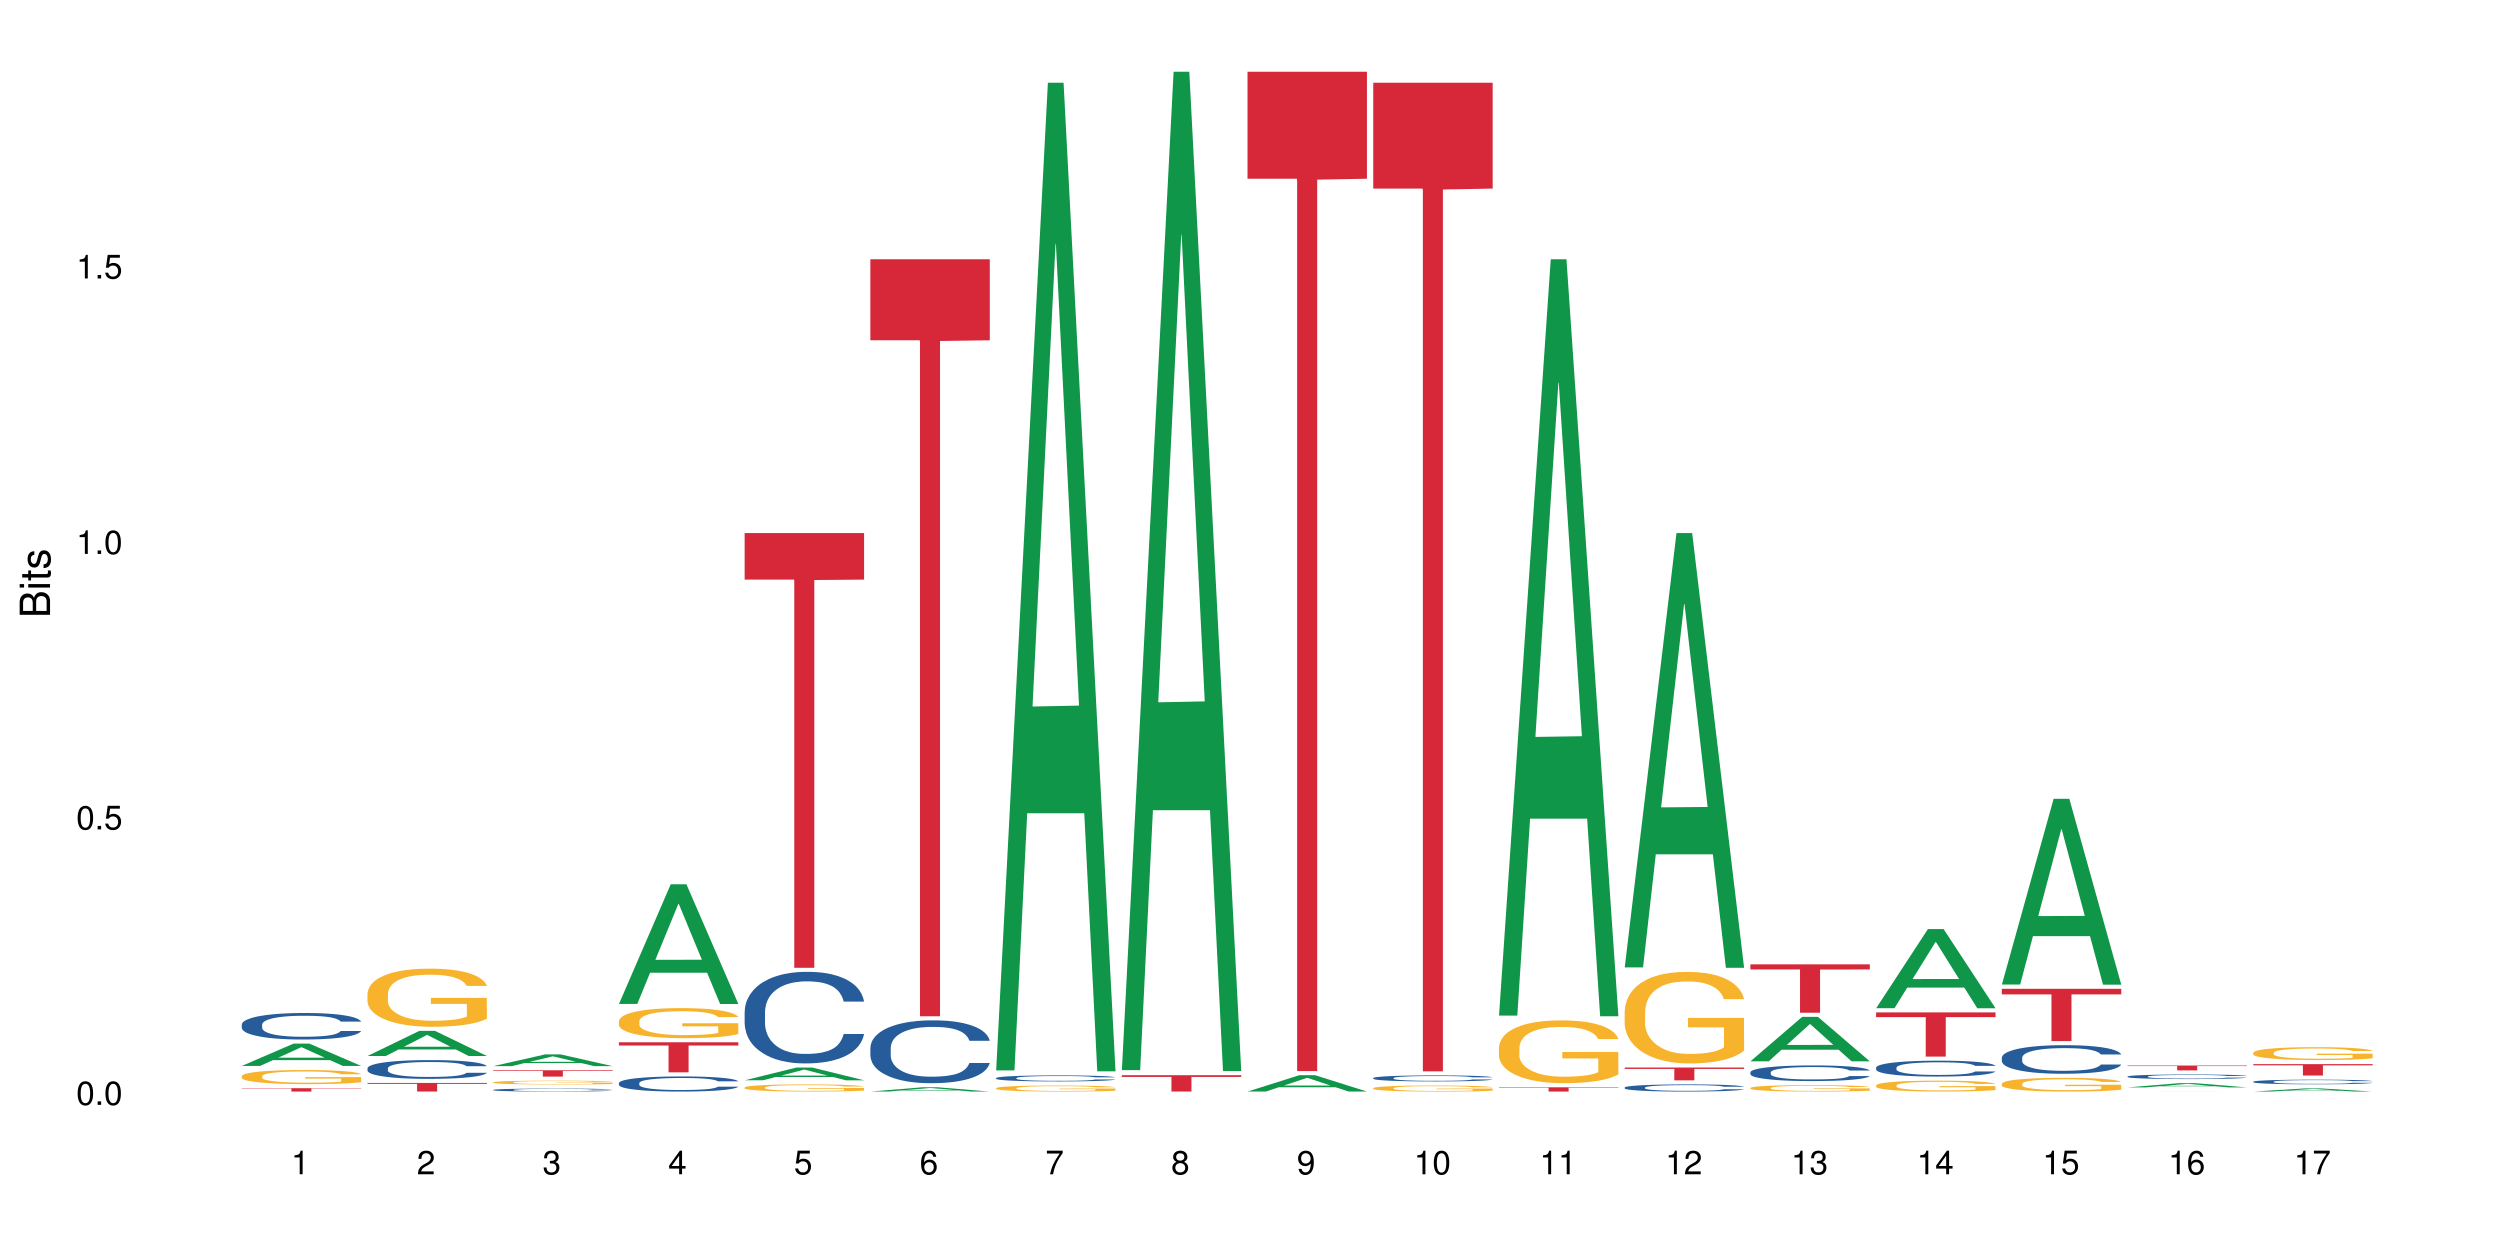 <?xml version="1.0" encoding="UTF-8"?>
<svg xmlns="http://www.w3.org/2000/svg" xmlns:xlink="http://www.w3.org/1999/xlink" width="720pt" height="360pt" viewBox="0 0 720 360" version="1.1">
<defs>
<g>
<symbol overflow="visible" id="glyph0-0">
<path style="stroke:none;" d=""/>
</symbol>
<symbol overflow="visible" id="glyph0-1">
<path style="stroke:none;" d="M 2.641 -6.797 C 2 -6.797 1.422 -6.531 1.078 -6.047 C 0.641 -5.453 0.406 -4.547 0.406 -3.297 C 0.406 -1 1.188 0.219 2.641 0.219 C 4.078 0.219 4.859 -1 4.859 -3.234 C 4.859 -4.562 4.656 -5.438 4.203 -6.047 C 3.844 -6.531 3.281 -6.797 2.641 -6.797 Z M 2.641 -6.047 C 3.547 -6.047 4 -5.125 4 -3.312 C 4 -1.375 3.562 -0.484 2.625 -0.484 C 1.734 -0.484 1.281 -1.422 1.281 -3.281 C 1.281 -5.141 1.734 -6.047 2.641 -6.047 Z M 2.641 -6.047 "/>
</symbol>
<symbol overflow="visible" id="glyph0-2">
<path style="stroke:none;" d="M 1.828 -1 L 0.828 -1 L 0.828 0 L 1.828 0 Z M 1.828 -1 "/>
</symbol>
<symbol overflow="visible" id="glyph0-3">
<path style="stroke:none;" d="M 4.562 -6.797 L 1.062 -6.797 L 0.547 -3.094 L 1.328 -3.094 C 1.719 -3.562 2.047 -3.734 2.578 -3.734 C 3.484 -3.734 4.062 -3.109 4.062 -2.094 C 4.062 -1.125 3.484 -0.531 2.578 -0.531 C 1.828 -0.531 1.375 -0.906 1.188 -1.672 L 0.328 -1.672 C 0.453 -1.109 0.547 -0.844 0.75 -0.594 C 1.125 -0.078 1.828 0.219 2.594 0.219 C 3.969 0.219 4.922 -0.781 4.922 -2.219 C 4.922 -3.562 4.031 -4.484 2.719 -4.484 C 2.25 -4.484 1.859 -4.359 1.469 -4.062 L 1.734 -5.969 L 4.562 -5.969 Z M 4.562 -6.797 "/>
</symbol>
<symbol overflow="visible" id="glyph0-4">
<path style="stroke:none;" d="M 2.484 -4.844 L 2.484 0 L 3.328 0 L 3.328 -6.797 L 2.766 -6.797 C 2.469 -5.75 2.281 -5.609 0.984 -5.453 L 0.984 -4.844 Z M 2.484 -4.844 "/>
</symbol>
<symbol overflow="visible" id="glyph0-5">
<path style="stroke:none;" d="M 4.859 -0.828 L 1.281 -0.828 C 1.359 -1.391 1.672 -1.75 2.5 -2.234 L 3.469 -2.75 C 4.406 -3.266 4.906 -3.969 4.906 -4.812 C 4.906 -5.375 4.672 -5.906 4.266 -6.266 C 3.859 -6.625 3.375 -6.797 2.719 -6.797 C 1.859 -6.797 1.219 -6.5 0.844 -5.922 C 0.609 -5.562 0.5 -5.125 0.484 -4.438 L 1.328 -4.438 C 1.359 -4.906 1.406 -5.188 1.531 -5.406 C 1.75 -5.812 2.188 -6.062 2.703 -6.062 C 3.469 -6.062 4.031 -5.516 4.031 -4.781 C 4.031 -4.25 3.719 -3.797 3.125 -3.438 L 2.234 -2.938 C 0.812 -2.141 0.406 -1.5 0.328 0 L 4.859 0 Z M 4.859 -0.828 "/>
</symbol>
<symbol overflow="visible" id="glyph0-6">
<path style="stroke:none;" d="M 2.125 -3.125 L 2.578 -3.125 C 3.516 -3.125 3.984 -2.703 3.984 -1.891 C 3.984 -1.031 3.469 -0.531 2.578 -0.531 C 1.656 -0.531 1.203 -0.984 1.156 -1.969 L 0.312 -1.969 C 0.344 -1.422 0.438 -1.078 0.609 -0.766 C 0.953 -0.109 1.625 0.219 2.547 0.219 C 3.953 0.219 4.859 -0.609 4.859 -1.906 C 4.859 -2.766 4.516 -3.25 3.703 -3.516 C 4.344 -3.766 4.656 -4.25 4.656 -4.938 C 4.656 -6.109 3.875 -6.797 2.578 -6.797 C 1.203 -6.797 0.484 -6.047 0.453 -4.609 L 1.297 -4.609 C 1.312 -5.016 1.344 -5.25 1.453 -5.453 C 1.641 -5.828 2.062 -6.062 2.594 -6.062 C 3.344 -6.062 3.797 -5.625 3.797 -4.906 C 3.797 -4.422 3.609 -4.141 3.25 -3.984 C 3.016 -3.891 2.719 -3.844 2.125 -3.844 Z M 2.125 -3.125 "/>
</symbol>
<symbol overflow="visible" id="glyph0-7">
<path style="stroke:none;" d="M 3.141 -1.625 L 3.141 0 L 3.984 0 L 3.984 -1.625 L 4.984 -1.625 L 4.984 -2.391 L 3.984 -2.391 L 3.984 -6.797 L 3.359 -6.797 L 0.266 -2.516 L 0.266 -1.625 Z M 3.141 -2.391 L 1 -2.391 L 3.141 -5.359 Z M 3.141 -2.391 "/>
</symbol>
<symbol overflow="visible" id="glyph0-8">
<path style="stroke:none;" d="M 4.781 -5.031 C 4.609 -6.141 3.891 -6.797 2.844 -6.797 C 2.094 -6.797 1.422 -6.438 1.031 -5.828 C 0.609 -5.172 0.406 -4.344 0.406 -3.094 C 0.406 -1.953 0.578 -1.234 0.984 -0.625 C 1.359 -0.078 1.953 0.219 2.703 0.219 C 3.984 0.219 4.922 -0.734 4.922 -2.078 C 4.922 -3.344 4.062 -4.234 2.844 -4.234 C 2.172 -4.234 1.641 -3.969 1.281 -3.469 C 1.281 -5.125 1.828 -6.047 2.797 -6.047 C 3.391 -6.047 3.797 -5.672 3.938 -5.031 Z M 2.734 -3.484 C 3.547 -3.484 4.062 -2.922 4.062 -2 C 4.062 -1.156 3.484 -0.531 2.703 -0.531 C 1.922 -0.531 1.328 -1.188 1.328 -2.047 C 1.328 -2.891 1.906 -3.484 2.734 -3.484 Z M 2.734 -3.484 "/>
</symbol>
<symbol overflow="visible" id="glyph0-9">
<path style="stroke:none;" d="M 4.984 -6.797 L 0.438 -6.797 L 0.438 -5.969 L 4.109 -5.969 C 2.5 -3.656 1.828 -2.234 1.328 0 L 2.219 0 C 2.594 -2.172 3.453 -4.047 4.984 -6.094 Z M 4.984 -6.797 "/>
</symbol>
<symbol overflow="visible" id="glyph0-10">
<path style="stroke:none;" d="M 3.75 -3.578 C 4.453 -4 4.688 -4.344 4.688 -4.984 C 4.688 -6.047 3.844 -6.797 2.641 -6.797 C 1.438 -6.797 0.594 -6.047 0.594 -4.984 C 0.594 -4.359 0.828 -4.016 1.516 -3.578 C 0.734 -3.203 0.359 -2.641 0.359 -1.891 C 0.359 -0.641 1.297 0.219 2.641 0.219 C 3.984 0.219 4.922 -0.641 4.922 -1.875 C 4.922 -2.641 4.531 -3.203 3.75 -3.578 Z M 2.641 -6.047 C 3.359 -6.047 3.812 -5.625 3.812 -4.969 C 3.812 -4.344 3.344 -3.922 2.641 -3.922 C 1.922 -3.922 1.453 -4.344 1.453 -4.984 C 1.453 -5.625 1.922 -6.047 2.641 -6.047 Z M 2.641 -3.203 C 3.484 -3.203 4.062 -2.672 4.062 -1.875 C 4.062 -1.062 3.484 -0.531 2.625 -0.531 C 1.797 -0.531 1.219 -1.078 1.219 -1.875 C 1.219 -2.672 1.797 -3.203 2.641 -3.203 Z M 2.641 -3.203 "/>
</symbol>
<symbol overflow="visible" id="glyph0-11">
<path style="stroke:none;" d="M 0.516 -1.547 C 0.672 -0.438 1.406 0.219 2.438 0.219 C 3.188 0.219 3.859 -0.141 4.266 -0.75 C 4.688 -1.406 4.891 -2.25 4.891 -3.484 C 4.891 -4.625 4.703 -5.359 4.312 -5.953 C 3.938 -6.5 3.344 -6.797 2.594 -6.797 C 1.297 -6.797 0.359 -5.844 0.359 -4.516 C 0.359 -3.25 1.234 -2.344 2.453 -2.344 C 3.094 -2.344 3.562 -2.578 4.016 -3.109 C 4 -1.453 3.469 -0.531 2.5 -0.531 C 1.906 -0.531 1.484 -0.906 1.359 -1.547 Z M 2.578 -6.062 C 3.375 -6.062 3.969 -5.406 3.969 -4.531 C 3.969 -3.688 3.375 -3.094 2.547 -3.094 C 1.734 -3.094 1.234 -3.672 1.234 -4.578 C 1.234 -5.438 1.797 -6.062 2.578 -6.062 Z M 2.578 -6.062 "/>
</symbol>
<symbol overflow="visible" id="glyph1-0">
<path style="stroke:none;" d=""/>
</symbol>
<symbol overflow="visible" id="glyph1-1">
<path style="stroke:none;" d="M 0 -0.953 L 0 -4.891 C 0 -5.719 -0.234 -6.344 -0.734 -6.797 C -1.188 -7.234 -1.812 -7.469 -2.5 -7.469 C -3.547 -7.469 -4.188 -7 -4.625 -5.875 C -4.984 -6.672 -5.641 -7.094 -6.531 -7.094 C -7.156 -7.094 -7.734 -6.859 -8.141 -6.391 C -8.562 -5.938 -8.75 -5.344 -8.75 -4.5 L -8.75 -0.953 Z M -4.984 -2.062 L -7.766 -2.062 L -7.766 -4.219 C -7.766 -4.844 -7.688 -5.203 -7.453 -5.5 C -7.219 -5.812 -6.859 -5.969 -6.375 -5.969 C -5.906 -5.969 -5.531 -5.812 -5.297 -5.5 C -5.062 -5.203 -4.984 -4.844 -4.984 -4.219 Z M -0.984 -2.062 L -4 -2.062 L -4 -4.781 C -4 -5.328 -3.859 -5.688 -3.578 -5.953 C -3.297 -6.219 -2.922 -6.359 -2.484 -6.359 C -2.062 -6.359 -1.688 -6.219 -1.406 -5.953 C -1.109 -5.688 -0.984 -5.328 -0.984 -4.781 Z M -0.984 -2.062 "/>
</symbol>
<symbol overflow="visible" id="glyph1-2">
<path style="stroke:none;" d="M -6.281 -1.797 L -6.281 -0.797 L 0 -0.797 L 0 -1.797 Z M -8.75 -1.797 L -8.75 -0.797 L -7.484 -0.797 L -7.484 -1.797 Z M -8.75 -1.797 "/>
</symbol>
<symbol overflow="visible" id="glyph1-3">
<path style="stroke:none;" d="M -6.281 -3.047 L -6.281 -2.016 L -8.016 -2.016 L -8.016 -1.016 L -6.281 -1.016 L -6.281 -0.172 L -5.469 -0.172 L -5.469 -1.016 L -0.719 -1.016 C -0.078 -1.016 0.281 -1.453 0.281 -2.234 C 0.281 -2.469 0.25 -2.719 0.188 -3.047 L -0.641 -3.047 C -0.609 -2.922 -0.594 -2.766 -0.594 -2.562 C -0.594 -2.141 -0.719 -2.016 -1.156 -2.016 L -5.469 -2.016 L -5.469 -3.047 Z M -6.281 -3.047 "/>
</symbol>
<symbol overflow="visible" id="glyph1-4">
<path style="stroke:none;" d="M -4.531 -5.25 C -5.766 -5.25 -6.469 -4.422 -6.469 -2.969 C -6.469 -1.516 -5.719 -0.562 -4.547 -0.562 C -3.562 -0.562 -3.094 -1.062 -2.734 -2.562 L -2.516 -3.484 C -2.344 -4.188 -2.094 -4.469 -1.625 -4.469 C -1.047 -4.469 -0.641 -3.875 -0.641 -3 C -0.641 -2.453 -0.797 -2 -1.062 -1.75 C -1.25 -1.594 -1.422 -1.531 -1.875 -1.469 L -1.875 -0.406 C -0.422 -0.453 0.281 -1.266 0.281 -2.922 C 0.281 -4.5 -0.5 -5.516 -1.719 -5.516 C -2.656 -5.516 -3.172 -4.984 -3.469 -3.734 L -3.703 -2.766 C -3.891 -1.953 -4.156 -1.609 -4.594 -1.609 C -5.172 -1.609 -5.547 -2.125 -5.547 -2.938 C -5.547 -3.75 -5.203 -4.172 -4.531 -4.203 Z M -4.531 -5.25 "/>
</symbol>
</g>
</defs>
<g id="surface64367">
<rect x="0" y="0" width="720" height="360" style="fill:rgb(100%,100%,100%);fill-opacity:1;stroke:none;"/>
<path style=" stroke:none;fill-rule:nonzero;fill:rgb(6.275%,58.824%,28.235%);fill-opacity:1;" d="M 69.629 306.984 L 69.668 306.98 L 84.551 300.555 L 89.07 300.555 L 104.027 306.992 L 98.77 306.992 L 95.023 305.312 L 78.598 305.312 L 74.922 306.984 L 69.629 306.984 L 80.176 304.617 L 93.516 304.609 L 86.863 301.605 L 86.789 301.602 L 86.719 301.621 L 80.141 304.609 L 80.176 304.617 Z M 69.629 306.984 "/>
<path style=" stroke:none;fill-rule:nonzero;fill:rgb(14.51%,36.078%,60%);fill-opacity:1;" d="M 69.629 295.066 L 69.672 295.059 L 69.672 294.895 L 69.797 294.629 L 70.09 294.293 L 70.383 294.062 L 71.141 293.652 L 72.188 293.254 L 73.277 292.949 L 74.074 292.766 L 74.789 292.629 L 76.426 292.371 L 77.473 292.238 L 78.605 292.117 L 79.992 292 L 80.996 291.93 L 83.262 291.82 L 84.941 291.77 L 86.242 291.75 L 89.051 291.75 L 90.73 291.777 L 91.945 291.812 L 93.289 291.867 L 94.422 291.93 L 96.391 292.082 L 98.152 292.277 L 98.949 292.391 L 100.207 292.605 L 101.172 292.816 L 101.844 292.996 L 102.602 293.254 L 103.27 293.57 L 103.773 293.926 L 104.027 294.223 L 98.152 294.223 L 97.859 293.945 L 97.523 293.73 L 96.895 293.441 L 96.266 293.242 L 95.387 293.039 L 94.586 292.906 L 93.496 292.773 L 92.531 292.691 L 91.527 292.629 L 90.562 292.586 L 88.715 292.543 L 86.574 292.543 L 85.777 292.559 L 84.145 292.613 L 83.262 292.664 L 82.004 292.762 L 81.121 292.852 L 80.074 292.988 L 79.359 293.109 L 78.48 293.289 L 77.852 293.449 L 77.137 293.68 L 76.719 293.855 L 76.34 294.051 L 76.004 294.281 L 75.754 294.523 L 75.586 294.781 L 75.5 295.031 L 75.5 296.113 L 75.586 296.363 L 75.797 296.656 L 76.34 297.082 L 77.137 297.453 L 78.062 297.746 L 78.941 297.953 L 79.445 298.051 L 80.117 298.164 L 81.164 298.301 L 82.676 298.441 L 83.555 298.496 L 84.898 298.555 L 86.281 298.582 L 88.129 298.582 L 89.766 298.555 L 90.855 298.52 L 91.988 298.461 L 93.539 298.344 L 94.504 298.234 L 95.344 298.102 L 95.973 297.969 L 96.391 297.855 L 97.02 297.641 L 97.523 297.402 L 97.902 297.16 L 98.152 296.922 L 104.027 296.922 L 103.773 297.199 L 103.398 297.473 L 103.02 297.676 L 102.434 297.918 L 101.762 298.137 L 100.797 298.379 L 100 298.539 L 98.949 298.715 L 97.984 298.848 L 96.938 298.965 L 95.387 299.105 L 94.379 299.172 L 93.289 299.238 L 91.988 299.293 L 90.352 299.34 L 88.59 299.367 L 86.953 299.375 L 85.191 299.363 L 83.891 299.336 L 82.172 299.27 L 80.031 299.145 L 78.48 299.012 L 77.266 298.883 L 76.215 298.742 L 75.039 298.555 L 73.531 298.246 L 72.609 298.008 L 71.977 297.812 L 71.266 297.543 L 70.762 297.297 L 70.176 296.906 L 69.754 296.414 L 69.629 296.031 Z M 69.629 295.066 "/>
<path style=" stroke:none;fill-rule:nonzero;fill:rgb(96.863%,70.196%,16.863%);fill-opacity:1;" d="M 69.629 309.91 L 69.672 309.906 L 69.672 309.832 L 69.84 309.664 L 70.258 309.434 L 70.805 309.246 L 71.391 309.098 L 71.77 309.02 L 72.398 308.91 L 72.941 308.828 L 74.328 308.66 L 76.09 308.504 L 77.055 308.438 L 78.145 308.375 L 79.695 308.305 L 80.41 308.277 L 82.59 308.219 L 85.066 308.184 L 87.793 308.172 L 89.051 308.176 L 90.77 308.191 L 93.121 308.23 L 94.461 308.27 L 95.512 308.305 L 96.602 308.352 L 97.945 308.426 L 99.203 308.516 L 100.207 308.605 L 101.215 308.715 L 102.055 308.836 L 102.766 308.965 L 103.398 309.121 L 103.773 309.25 L 104.027 309.379 L 98.195 309.379 L 97.859 309.25 L 97.48 309.148 L 96.852 309.027 L 96.223 308.938 L 95.594 308.867 L 94.422 308.773 L 93.414 308.711 L 92.156 308.66 L 90.938 308.629 L 89.555 308.605 L 88.715 308.598 L 86.492 308.598 L 84.48 308.625 L 83.305 308.652 L 82.465 308.684 L 81.289 308.738 L 80.578 308.781 L 80.156 308.812 L 78.898 308.926 L 78.062 309.031 L 77.598 309.102 L 77.012 309.211 L 76.594 309.312 L 76.133 309.461 L 75.879 309.57 L 75.543 309.824 L 75.5 310.492 L 75.629 310.633 L 75.879 310.785 L 76.215 310.918 L 76.719 311.059 L 77.223 311.164 L 78.102 311.309 L 78.859 311.406 L 79.445 311.469 L 80.578 311.57 L 81.039 311.602 L 82.129 311.668 L 83.262 311.723 L 84.645 311.766 L 85.695 311.789 L 87.371 311.805 L 89.512 311.805 L 92.027 311.785 L 93.625 311.754 L 94.715 311.727 L 95.426 311.699 L 96.309 311.656 L 96.938 311.621 L 97.523 311.582 L 98.238 311.516 L 98.238 310.633 L 87.875 310.629 L 87.875 310.215 L 103.984 310.211 L 104.027 311.656 L 103.145 311.758 L 102.055 311.855 L 101.004 311.93 L 99.914 311.992 L 98.363 312.062 L 97.105 312.105 L 95.176 312.156 L 93.414 312.191 L 91.566 312.215 L 89.934 312.227 L 88.004 312.23 L 86.281 312.223 L 84.438 312.199 L 82.969 312.168 L 81.625 312.133 L 80.285 312.086 L 78.605 312.008 L 77.516 311.941 L 76.383 311.867 L 75.25 311.773 L 74.242 311.672 L 73.574 311.594 L 72.902 311.508 L 72.188 311.395 L 71.516 311.27 L 71.012 311.152 L 70.551 311.023 L 70.215 310.902 L 69.883 310.734 L 69.715 310.602 L 69.629 310.488 Z M 69.629 309.91 "/>
<path style=" stroke:none;fill-rule:nonzero;fill:rgb(83.922%,15.686%,22.353%);fill-opacity:1;" d="M 69.629 313.406 L 104.027 313.406 L 104.027 313.512 L 89.691 313.512 L 89.691 314.371 L 83.922 314.371 L 83.922 313.512 L 69.629 313.512 Z M 69.629 313.406 "/>
<path style=" stroke:none;fill-rule:nonzero;fill:rgb(6.275%,58.824%,28.235%);fill-opacity:1;" d="M 105.836 304.121 L 105.871 304.113 L 120.758 296.895 L 125.277 296.895 L 140.234 304.129 L 134.977 304.129 L 131.23 302.238 L 114.805 302.238 L 111.129 304.121 L 105.836 304.121 L 116.383 301.457 L 129.723 301.453 L 123.07 298.078 L 122.996 298.07 L 122.926 298.09 L 116.348 301.453 L 116.383 301.457 Z M 105.836 304.121 "/>
<path style=" stroke:none;fill-rule:nonzero;fill:rgb(14.51%,36.078%,60%);fill-opacity:1;" d="M 105.836 307.66 L 105.879 307.656 L 105.879 307.535 L 106.004 307.348 L 106.297 307.109 L 106.59 306.949 L 107.348 306.656 L 108.395 306.375 L 109.484 306.156 L 110.281 306.027 L 110.996 305.93 L 112.633 305.746 L 113.68 305.652 L 114.812 305.57 L 116.195 305.484 L 117.203 305.438 L 119.469 305.355 L 121.148 305.324 L 122.449 305.309 L 125.258 305.309 L 126.938 305.328 L 128.152 305.352 L 129.496 305.391 L 130.629 305.438 L 132.598 305.543 L 134.359 305.684 L 135.156 305.762 L 136.414 305.914 L 137.379 306.062 L 138.051 306.191 L 138.809 306.375 L 139.477 306.598 L 139.98 306.848 L 140.234 307.062 L 134.359 307.062 L 134.066 306.863 L 133.73 306.711 L 133.102 306.508 L 132.473 306.363 L 131.59 306.223 L 130.793 306.129 L 129.703 306.035 L 128.738 305.977 L 127.734 305.93 L 126.77 305.902 L 124.922 305.871 L 122.781 305.871 L 121.984 305.883 L 120.352 305.922 L 119.469 305.953 L 118.211 306.023 L 117.328 306.09 L 116.281 306.188 L 115.566 306.27 L 114.688 306.398 L 114.059 306.512 L 113.344 306.676 L 112.926 306.801 L 112.547 306.938 L 112.211 307.102 L 111.961 307.273 L 111.793 307.457 L 111.707 307.633 L 111.707 308.402 L 111.793 308.578 L 112.004 308.785 L 112.547 309.086 L 113.344 309.348 L 114.27 309.555 L 115.148 309.703 L 115.652 309.773 L 116.324 309.852 L 117.371 309.953 L 118.883 310.051 L 119.762 310.09 L 121.105 310.129 L 122.488 310.148 L 124.336 310.148 L 125.973 310.129 L 127.062 310.105 L 128.195 310.066 L 129.746 309.98 L 130.711 309.902 L 131.551 309.809 L 132.18 309.715 L 132.598 309.637 L 133.227 309.484 L 133.73 309.316 L 134.109 309.141 L 134.359 308.973 L 140.234 308.973 L 139.98 309.172 L 139.605 309.363 L 139.227 309.508 L 138.641 309.68 L 137.969 309.832 L 137.004 310.008 L 136.207 310.121 L 135.156 310.242 L 134.191 310.336 L 133.145 310.422 L 131.59 310.52 L 130.586 310.57 L 129.496 310.613 L 128.195 310.652 L 126.559 310.688 L 124.797 310.707 L 123.16 310.711 L 121.398 310.703 L 120.098 310.684 L 118.379 310.637 L 116.238 310.551 L 114.688 310.457 L 113.469 310.363 L 112.422 310.262 L 111.246 310.129 L 109.738 309.914 L 108.816 309.746 L 108.184 309.605 L 107.473 309.414 L 106.969 309.242 L 106.383 308.965 L 105.961 308.613 L 105.836 308.34 Z M 105.836 307.66 "/>
<path style=" stroke:none;fill-rule:nonzero;fill:rgb(96.863%,70.196%,16.863%);fill-opacity:1;" d="M 105.836 286.141 L 105.879 286.125 L 105.879 285.82 L 106.047 285.133 L 106.465 284.184 L 107.012 283.406 L 107.598 282.793 L 107.977 282.473 L 108.605 282.012 L 109.148 281.676 L 110.535 280.988 L 112.297 280.348 L 113.262 280.07 L 114.352 279.812 L 115.902 279.52 L 116.617 279.414 L 118.797 279.168 L 121.273 279.016 L 124 278.969 L 125.258 278.984 L 126.977 279.047 L 129.328 279.215 L 130.668 279.367 L 131.719 279.52 L 132.809 279.719 L 134.152 280.023 L 135.41 280.391 L 136.414 280.758 L 137.422 281.219 L 138.262 281.707 L 138.973 282.242 L 139.605 282.887 L 139.98 283.422 L 140.234 283.957 L 134.402 283.957 L 134.066 283.422 L 133.688 283.008 L 133.059 282.504 L 132.43 282.137 L 131.801 281.844 L 130.629 281.449 L 129.621 281.203 L 128.363 280.988 L 127.145 280.852 L 125.762 280.758 L 124.922 280.73 L 122.699 280.73 L 120.688 280.836 L 119.512 280.957 L 118.672 281.082 L 117.496 281.309 L 116.785 281.492 L 116.363 281.617 L 115.105 282.09 L 114.27 282.52 L 113.805 282.809 L 113.219 283.266 L 112.801 283.68 L 112.34 284.293 L 112.086 284.75 L 111.75 285.789 L 111.707 288.543 L 111.836 289.125 L 112.086 289.75 L 112.422 290.301 L 112.926 290.883 L 113.43 291.324 L 114.309 291.922 L 115.066 292.32 L 115.652 292.578 L 116.785 292.992 L 117.246 293.129 L 118.336 293.406 L 119.469 293.621 L 120.852 293.805 L 121.902 293.895 L 123.578 293.973 L 125.719 293.973 L 128.234 293.879 L 129.828 293.758 L 130.922 293.637 L 131.633 293.527 L 132.516 293.359 L 133.145 293.207 L 133.73 293.039 L 134.445 292.777 L 134.445 289.125 L 124.082 289.109 L 124.082 287.395 L 140.191 287.379 L 140.234 293.359 L 139.352 293.773 L 138.262 294.172 L 137.211 294.477 L 136.121 294.734 L 134.57 295.027 L 133.312 295.211 L 131.383 295.426 L 129.621 295.562 L 127.773 295.652 L 126.137 295.699 L 124.211 295.715 L 122.488 295.684 L 120.645 295.594 L 119.176 295.469 L 117.832 295.316 L 116.492 295.117 L 114.812 294.797 L 113.723 294.539 L 112.59 294.215 L 111.457 293.832 L 110.449 293.422 L 109.781 293.102 L 109.109 292.734 L 108.395 292.273 L 107.723 291.754 L 107.219 291.281 L 106.758 290.746 L 106.422 290.242 L 106.09 289.551 L 105.922 289 L 105.836 288.527 Z M 105.836 286.141 "/>
<path style=" stroke:none;fill-rule:nonzero;fill:rgb(83.922%,15.686%,22.353%);fill-opacity:1;" d="M 105.836 311.891 L 140.234 311.891 L 140.234 312.156 L 125.898 312.16 L 125.898 314.371 L 120.129 314.371 L 120.129 312.164 L 120.047 312.156 L 105.836 312.156 Z M 105.836 311.891 "/>
<path style=" stroke:none;fill-rule:nonzero;fill:rgb(6.275%,58.824%,28.235%);fill-opacity:1;" d="M 142.043 307.051 L 142.078 307.047 L 156.965 303.676 L 161.484 303.676 L 176.441 307.055 L 171.184 307.055 L 167.438 306.172 L 151.012 306.172 L 147.336 307.051 L 142.043 307.051 L 152.59 305.809 L 165.93 305.805 L 159.277 304.227 L 159.203 304.227 L 159.133 304.234 L 152.555 305.805 L 152.59 305.809 Z M 142.043 307.051 "/>
<path style=" stroke:none;fill-rule:nonzero;fill:rgb(14.51%,36.078%,60%);fill-opacity:1;" d="M 142.043 313.887 L 142.086 313.883 L 142.086 313.867 L 142.211 313.836 L 142.504 313.797 L 142.797 313.773 L 143.555 313.727 L 144.602 313.68 L 145.691 313.645 L 146.488 313.625 L 147.203 313.609 L 148.84 313.582 L 149.887 313.566 L 151.02 313.555 L 152.402 313.539 L 153.41 313.531 L 155.676 313.52 L 157.355 313.512 L 161.465 313.512 L 163.145 313.516 L 164.359 313.52 L 165.703 313.523 L 166.832 313.531 L 168.805 313.551 L 170.566 313.57 L 171.363 313.582 L 172.621 313.609 L 173.586 313.633 L 174.258 313.652 L 175.012 313.68 L 175.684 313.715 L 176.188 313.758 L 176.441 313.789 L 170.566 313.789 L 170.273 313.758 L 169.938 313.734 L 169.309 313.703 L 168.68 313.68 L 167.797 313.656 L 167 313.641 L 165.91 313.625 L 164.945 313.617 L 163.941 313.609 L 162.977 313.605 L 161.129 313.602 L 158.191 313.602 L 156.559 313.609 L 155.676 313.613 L 154.418 313.625 L 153.535 313.637 L 152.488 313.652 L 151.773 313.664 L 150.895 313.684 L 150.266 313.703 L 149.551 313.73 L 149.133 313.75 L 148.754 313.77 L 148.418 313.797 L 148.168 313.824 L 148 313.852 L 147.914 313.883 L 147.914 314.004 L 148 314.031 L 148.211 314.062 L 148.754 314.113 L 149.551 314.152 L 150.473 314.188 L 151.355 314.211 L 151.859 314.223 L 152.531 314.234 L 153.578 314.25 L 155.09 314.266 L 155.969 314.273 L 157.312 314.277 L 158.695 314.281 L 160.543 314.281 L 162.18 314.277 L 163.27 314.273 L 164.402 314.27 L 165.953 314.254 L 166.918 314.242 L 167.758 314.227 L 168.387 314.211 L 168.805 314.199 L 169.434 314.176 L 169.938 314.148 L 170.316 314.121 L 170.566 314.094 L 176.441 314.094 L 176.188 314.125 L 175.812 314.156 L 175.434 314.18 L 174.848 314.207 L 174.176 314.23 L 173.211 314.258 L 172.414 314.277 L 171.363 314.297 L 170.398 314.312 L 169.352 314.324 L 167.797 314.34 L 166.793 314.348 L 165.703 314.355 L 164.402 314.359 L 162.766 314.367 L 161.004 314.371 L 159.367 314.371 L 157.605 314.367 L 156.305 314.367 L 154.586 314.359 L 152.445 314.344 L 150.895 314.328 L 149.676 314.316 L 148.629 314.301 L 147.453 314.277 L 145.945 314.242 L 145.02 314.215 L 144.391 314.195 L 143.68 314.164 L 143.176 314.137 L 142.59 314.094 L 142.168 314.035 L 142.043 313.992 Z M 142.043 313.887 "/>
<path style=" stroke:none;fill-rule:nonzero;fill:rgb(96.863%,70.196%,16.863%);fill-opacity:1;" d="M 142.043 311.703 L 142.086 311.703 L 142.086 311.684 L 142.254 311.637 L 142.672 311.574 L 143.219 311.523 L 143.805 311.484 L 144.184 311.461 L 144.812 311.434 L 145.355 311.41 L 146.742 311.363 L 148.504 311.324 L 149.469 311.305 L 150.559 311.289 L 152.109 311.27 L 152.824 311.262 L 155.004 311.246 L 157.48 311.234 L 160.207 311.23 L 161.465 311.234 L 163.184 311.238 L 165.535 311.25 L 166.875 311.258 L 167.926 311.27 L 169.016 311.281 L 170.359 311.301 L 171.617 311.324 L 172.621 311.352 L 173.629 311.379 L 174.469 311.414 L 175.18 311.445 L 175.812 311.488 L 176.188 311.523 L 176.441 311.559 L 170.609 311.559 L 170.273 311.523 L 169.895 311.496 L 169.266 311.465 L 168.637 311.441 L 168.008 311.422 L 166.832 311.395 L 165.828 311.379 L 164.57 311.363 L 163.352 311.355 L 161.969 311.352 L 161.129 311.348 L 158.906 311.348 L 156.891 311.355 L 155.719 311.363 L 154.879 311.371 L 153.703 311.387 L 152.992 311.398 L 152.57 311.406 L 151.312 311.438 L 150.473 311.465 L 150.012 311.484 L 149.426 311.516 L 149.008 311.543 L 148.547 311.582 L 148.293 311.613 L 147.957 311.68 L 147.914 311.859 L 148.043 311.898 L 148.293 311.941 L 148.629 311.977 L 149.133 312.016 L 149.637 312.043 L 150.516 312.082 L 151.273 312.109 L 151.859 312.125 L 152.992 312.152 L 153.453 312.16 L 154.543 312.18 L 155.676 312.195 L 157.059 312.207 L 158.109 312.211 L 159.785 312.219 L 161.926 312.219 L 164.441 312.211 L 166.035 312.203 L 167.129 312.195 L 167.84 312.188 L 168.723 312.176 L 169.352 312.168 L 169.938 312.156 L 170.652 312.141 L 170.652 311.898 L 160.289 311.898 L 160.289 311.785 L 176.398 311.785 L 176.441 312.176 L 175.559 312.203 L 174.469 312.23 L 173.418 312.25 L 172.328 312.266 L 170.777 312.285 L 169.52 312.297 L 167.59 312.312 L 165.828 312.32 L 163.98 312.328 L 162.344 312.332 L 160.418 312.332 L 158.695 312.328 L 156.852 312.324 L 155.383 312.316 L 154.039 312.305 L 152.699 312.293 L 151.02 312.27 L 149.93 312.254 L 148.797 312.234 L 147.664 312.207 L 146.656 312.18 L 145.984 312.16 L 145.316 312.137 L 144.602 312.105 L 143.93 312.07 L 143.426 312.039 L 142.965 312.004 L 142.629 311.973 L 142.293 311.926 L 142.129 311.891 L 142.043 311.859 Z M 142.043 311.703 "/>
<path style=" stroke:none;fill-rule:nonzero;fill:rgb(83.922%,15.686%,22.353%);fill-opacity:1;" d="M 142.043 308.234 L 176.441 308.234 L 176.441 308.43 L 162.105 308.43 L 162.105 310.055 L 156.336 310.055 L 156.336 308.434 L 156.254 308.43 L 142.043 308.43 Z M 142.043 308.234 "/>
<path style=" stroke:none;fill-rule:nonzero;fill:rgb(6.275%,58.824%,28.235%);fill-opacity:1;" d="M 178.25 289.125 L 178.285 289.094 L 193.172 254.672 L 197.691 254.672 L 212.648 289.156 L 207.391 289.156 L 203.645 280.156 L 187.219 280.156 L 183.543 289.125 L 178.25 289.125 L 188.797 276.434 L 202.137 276.398 L 195.484 260.305 L 195.41 260.273 L 195.34 260.371 L 188.762 276.398 L 188.797 276.434 Z M 178.25 289.125 "/>
<path style=" stroke:none;fill-rule:nonzero;fill:rgb(14.51%,36.078%,60%);fill-opacity:1;" d="M 178.25 311.91 L 178.293 311.906 L 178.293 311.812 L 178.418 311.66 L 178.711 311.469 L 179.004 311.336 L 179.762 311.102 L 180.809 310.875 L 181.898 310.699 L 182.695 310.598 L 183.41 310.516 L 185.047 310.371 L 186.094 310.293 L 187.227 310.227 L 188.609 310.16 L 189.617 310.121 L 191.883 310.055 L 193.562 310.027 L 194.859 310.016 L 197.672 310.016 L 199.348 310.031 L 200.566 310.051 L 201.91 310.082 L 203.039 310.121 L 205.012 310.207 L 206.773 310.316 L 207.57 310.383 L 208.828 310.504 L 209.793 310.625 L 210.465 310.727 L 211.219 310.875 L 211.891 311.055 L 212.395 311.258 L 212.648 311.43 L 206.773 311.43 L 206.48 311.27 L 206.145 311.145 L 205.516 310.984 L 204.887 310.867 L 204.004 310.754 L 203.207 310.676 L 202.117 310.602 L 201.152 310.555 L 200.148 310.516 L 199.184 310.492 L 197.336 310.469 L 195.195 310.469 L 194.398 310.477 L 192.766 310.508 L 191.883 310.539 L 190.625 310.594 L 189.742 310.645 L 188.695 310.723 L 187.98 310.793 L 187.102 310.895 L 186.473 310.988 L 185.758 311.117 L 185.34 311.219 L 184.961 311.328 L 184.625 311.461 L 184.375 311.602 L 184.207 311.746 L 184.121 311.891 L 184.121 312.508 L 184.207 312.652 L 184.418 312.816 L 184.961 313.062 L 185.758 313.273 L 186.68 313.438 L 187.562 313.559 L 188.066 313.613 L 188.738 313.68 L 189.785 313.758 L 191.297 313.836 L 192.176 313.867 L 193.52 313.902 L 194.902 313.918 L 196.75 313.918 L 198.387 313.902 L 199.477 313.883 L 200.609 313.848 L 202.16 313.781 L 203.125 313.719 L 203.965 313.641 L 204.594 313.566 L 205.012 313.504 L 205.641 313.379 L 206.145 313.242 L 206.523 313.105 L 206.773 312.969 L 212.648 312.969 L 212.395 313.129 L 212.016 313.285 L 211.641 313.398 L 211.055 313.539 L 210.383 313.66 L 209.418 313.801 L 208.621 313.895 L 207.57 313.992 L 206.605 314.066 L 205.559 314.137 L 204.004 314.215 L 203 314.254 L 201.91 314.293 L 200.609 314.324 L 198.973 314.352 L 197.211 314.367 L 195.574 314.371 L 193.812 314.363 L 192.512 314.348 L 190.793 314.312 L 188.652 314.238 L 187.102 314.164 L 185.883 314.09 L 184.836 314.008 L 183.66 313.902 L 182.152 313.727 L 181.227 313.59 L 180.598 313.48 L 179.887 313.324 L 179.383 313.184 L 178.797 312.961 L 178.375 312.68 L 178.25 312.461 Z M 178.25 311.91 "/>
<path style=" stroke:none;fill-rule:nonzero;fill:rgb(96.863%,70.196%,16.863%);fill-opacity:1;" d="M 178.25 294.047 L 178.293 294.039 L 178.293 293.879 L 178.461 293.523 L 178.879 293.035 L 179.426 292.633 L 180.012 292.316 L 180.391 292.148 L 181.02 291.91 L 181.562 291.738 L 182.949 291.383 L 184.711 291.051 L 185.676 290.906 L 186.766 290.773 L 188.316 290.621 L 189.031 290.566 L 191.211 290.441 L 193.688 290.363 L 196.414 290.336 L 197.672 290.344 L 199.391 290.379 L 201.742 290.465 L 203.082 290.543 L 204.133 290.621 L 205.223 290.727 L 206.562 290.883 L 207.824 291.074 L 208.828 291.262 L 209.836 291.5 L 210.676 291.754 L 211.387 292.031 L 212.016 292.363 L 212.395 292.641 L 212.648 292.914 L 206.816 292.914 L 206.48 292.641 L 206.102 292.426 L 205.473 292.164 L 204.844 291.977 L 204.215 291.824 L 203.039 291.617 L 202.035 291.492 L 200.777 291.383 L 199.559 291.309 L 198.176 291.262 L 197.336 291.246 L 195.113 291.246 L 193.098 291.301 L 191.926 291.367 L 191.086 291.43 L 189.91 291.547 L 189.199 291.641 L 188.777 291.707 L 187.52 291.949 L 186.68 292.172 L 186.219 292.324 L 185.633 292.559 L 185.215 292.773 L 184.754 293.09 L 184.5 293.328 L 184.164 293.863 L 184.121 295.289 L 184.25 295.59 L 184.5 295.914 L 184.836 296.199 L 185.34 296.5 L 185.844 296.727 L 186.723 297.035 L 187.48 297.242 L 188.066 297.375 L 189.199 297.59 L 189.66 297.66 L 190.75 297.805 L 191.883 297.914 L 193.266 298.008 L 194.316 298.055 L 195.992 298.094 L 198.133 298.094 L 200.648 298.047 L 202.242 297.984 L 203.336 297.922 L 204.047 297.867 L 204.93 297.781 L 205.559 297.699 L 206.145 297.613 L 206.859 297.48 L 206.859 295.59 L 196.496 295.582 L 196.496 294.695 L 212.605 294.688 L 212.648 297.781 L 211.766 297.992 L 210.676 298.199 L 209.625 298.355 L 208.535 298.492 L 206.984 298.641 L 205.727 298.734 L 203.797 298.848 L 202.035 298.918 L 200.188 298.965 L 198.551 298.988 L 196.621 298.996 L 194.902 298.98 L 193.059 298.934 L 191.59 298.871 L 190.246 298.793 L 188.906 298.688 L 187.227 298.523 L 186.137 298.387 L 185.004 298.223 L 183.871 298.023 L 182.863 297.812 L 182.191 297.645 L 181.523 297.457 L 180.809 297.219 L 180.137 296.949 L 179.633 296.703 L 179.172 296.426 L 178.836 296.168 L 178.5 295.809 L 178.336 295.527 L 178.25 295.281 Z M 178.25 294.047 "/>
<path style=" stroke:none;fill-rule:nonzero;fill:rgb(83.922%,15.686%,22.353%);fill-opacity:1;" d="M 178.25 300.176 L 212.648 300.176 L 212.648 301.105 L 198.312 301.113 L 198.312 308.836 L 192.543 308.836 L 192.543 301.121 L 192.461 301.105 L 178.25 301.105 Z M 178.25 300.176 "/>
<path style=" stroke:none;fill-rule:nonzero;fill:rgb(6.275%,58.824%,28.235%);fill-opacity:1;" d="M 214.457 311.125 L 214.492 311.125 L 229.379 307.449 L 233.898 307.449 L 248.855 311.129 L 243.598 311.129 L 239.852 310.168 L 223.422 310.168 L 219.75 311.125 L 214.457 311.125 L 225.004 309.773 L 238.344 309.77 L 231.691 308.051 L 231.617 308.047 L 231.547 308.059 L 224.969 309.77 L 225.004 309.773 Z M 214.457 311.125 "/>
<path style=" stroke:none;fill-rule:nonzero;fill:rgb(14.51%,36.078%,60%);fill-opacity:1;" d="M 214.457 291.375 L 214.5 291.352 L 214.5 290.773 L 214.625 289.859 L 214.918 288.699 L 215.211 287.906 L 215.969 286.484 L 217.016 285.109 L 218.105 284.051 L 218.902 283.422 L 219.617 282.941 L 221.254 282.051 L 222.301 281.594 L 223.434 281.184 L 224.816 280.773 L 225.824 280.531 L 228.09 280.145 L 229.77 279.977 L 231.066 279.906 L 233.879 279.906 L 235.555 280 L 236.773 280.121 L 238.117 280.316 L 239.246 280.531 L 241.219 281.062 L 242.98 281.738 L 243.777 282.121 L 245.035 282.867 L 246 283.594 L 246.672 284.219 L 247.426 285.109 L 248.098 286.195 L 248.602 287.426 L 248.855 288.461 L 242.98 288.461 L 242.688 287.496 L 242.352 286.75 L 241.723 285.762 L 241.094 285.062 L 240.211 284.363 L 239.414 283.906 L 238.324 283.449 L 237.359 283.16 L 236.352 282.941 L 235.391 282.797 L 233.543 282.652 L 231.402 282.652 L 230.605 282.699 L 228.973 282.895 L 228.09 283.062 L 226.832 283.398 L 225.949 283.711 L 224.902 284.195 L 224.188 284.605 L 223.309 285.23 L 222.68 285.785 L 221.965 286.582 L 221.547 287.184 L 221.168 287.859 L 220.832 288.652 L 220.582 289.496 L 220.414 290.387 L 220.328 291.254 L 220.328 294.992 L 220.414 295.859 L 220.625 296.871 L 221.168 298.34 L 221.965 299.617 L 222.887 300.629 L 223.77 301.352 L 224.273 301.691 L 224.945 302.078 L 225.992 302.559 L 227.504 303.039 L 228.383 303.234 L 229.727 303.426 L 231.109 303.523 L 232.957 303.523 L 234.59 303.426 L 235.684 303.305 L 236.816 303.113 L 238.367 302.703 L 239.332 302.316 L 240.172 301.859 L 240.801 301.402 L 241.219 301.016 L 241.848 300.27 L 242.352 299.449 L 242.73 298.605 L 242.98 297.785 L 248.855 297.785 L 248.602 298.75 L 248.223 299.691 L 247.848 300.391 L 247.258 301.234 L 246.59 301.98 L 245.625 302.824 L 244.828 303.379 L 243.777 303.98 L 242.812 304.438 L 241.766 304.848 L 240.211 305.328 L 239.207 305.57 L 238.117 305.789 L 236.816 305.98 L 235.18 306.148 L 233.418 306.246 L 231.781 306.27 L 230.02 306.223 L 228.719 306.125 L 227 305.906 L 224.859 305.473 L 223.309 305.016 L 222.09 304.559 L 221.043 304.078 L 219.867 303.426 L 218.359 302.367 L 217.434 301.547 L 216.805 300.871 L 216.094 299.93 L 215.59 299.086 L 215.004 297.738 L 214.582 296.027 L 214.457 294.703 Z M 214.457 291.375 "/>
<path style=" stroke:none;fill-rule:nonzero;fill:rgb(96.863%,70.196%,16.863%);fill-opacity:1;" d="M 214.457 313.191 L 214.5 313.191 L 214.5 313.152 L 214.668 313.066 L 215.086 312.953 L 215.633 312.855 L 216.219 312.781 L 216.598 312.742 L 217.227 312.684 L 217.77 312.645 L 219.156 312.559 L 220.918 312.48 L 221.883 312.445 L 222.973 312.414 L 224.523 312.379 L 225.238 312.363 L 227.418 312.336 L 229.895 312.316 L 232.621 312.309 L 233.879 312.312 L 235.598 312.32 L 237.949 312.34 L 239.289 312.359 L 240.34 312.379 L 241.43 312.402 L 242.77 312.441 L 244.031 312.484 L 245.035 312.531 L 246.043 312.586 L 246.883 312.648 L 247.594 312.711 L 248.223 312.793 L 248.602 312.855 L 248.855 312.922 L 243.023 312.922 L 242.688 312.855 L 242.309 312.805 L 241.68 312.746 L 241.051 312.699 L 240.422 312.664 L 239.246 312.613 L 238.242 312.586 L 236.984 312.559 L 235.766 312.543 L 234.383 312.531 L 233.543 312.527 L 231.32 312.527 L 229.305 312.539 L 228.133 312.555 L 227.293 312.57 L 226.117 312.598 L 225.406 312.621 L 224.984 312.637 L 223.727 312.695 L 222.887 312.746 L 222.426 312.781 L 221.84 312.84 L 221.422 312.891 L 220.957 312.965 L 220.707 313.02 L 220.371 313.148 L 220.328 313.488 L 220.457 313.559 L 220.707 313.637 L 221.043 313.703 L 221.547 313.777 L 222.051 313.832 L 222.93 313.902 L 223.684 313.953 L 224.273 313.984 L 225.406 314.035 L 225.867 314.051 L 226.957 314.086 L 228.09 314.113 L 229.473 314.137 L 230.523 314.148 L 232.199 314.156 L 234.34 314.156 L 236.855 314.145 L 238.449 314.129 L 239.543 314.113 L 240.254 314.102 L 241.137 314.082 L 241.766 314.062 L 242.352 314.043 L 243.066 314.008 L 243.066 313.559 L 232.703 313.559 L 232.703 313.348 L 248.812 313.344 L 248.855 314.082 L 247.973 314.133 L 246.883 314.18 L 245.832 314.219 L 244.742 314.25 L 243.191 314.285 L 241.934 314.309 L 240.004 314.336 L 238.242 314.352 L 236.395 314.363 L 234.758 314.367 L 232.828 314.371 L 231.109 314.367 L 229.266 314.355 L 227.797 314.34 L 226.453 314.32 L 225.113 314.297 L 223.434 314.258 L 222.344 314.227 L 221.211 314.188 L 220.078 314.141 L 219.07 314.09 L 218.398 314.047 L 217.73 314.004 L 217.016 313.945 L 216.344 313.883 L 215.84 313.824 L 215.379 313.758 L 215.043 313.695 L 214.707 313.613 L 214.539 313.543 L 214.457 313.484 Z M 214.457 313.191 "/>
<path style=" stroke:none;fill-rule:nonzero;fill:rgb(83.922%,15.686%,22.353%);fill-opacity:1;" d="M 214.457 153.527 L 248.855 153.527 L 248.855 166.926 L 234.52 167.047 L 234.52 278.727 L 228.75 278.727 L 228.75 167.164 L 228.668 166.926 L 214.457 166.926 Z M 214.457 153.527 "/>
<path style=" stroke:none;fill-rule:nonzero;fill:rgb(6.275%,58.824%,28.235%);fill-opacity:1;" d="M 250.664 314.371 L 250.699 314.367 L 265.582 313.141 L 270.105 313.141 L 285.062 314.371 L 279.805 314.371 L 276.059 314.051 L 259.629 314.051 L 255.957 314.371 L 250.664 314.371 L 261.211 313.918 L 274.551 313.914 L 267.898 313.344 L 267.824 313.34 L 267.754 313.344 L 261.176 313.914 L 261.211 313.918 Z M 250.664 314.371 "/>
<path style=" stroke:none;fill-rule:nonzero;fill:rgb(14.51%,36.078%,60%);fill-opacity:1;" d="M 250.664 301.742 L 250.707 301.727 L 250.707 301.328 L 250.832 300.699 L 251.125 299.906 L 251.418 299.359 L 252.176 298.383 L 253.223 297.441 L 254.312 296.715 L 255.109 296.285 L 255.824 295.953 L 257.461 295.344 L 258.508 295.027 L 259.641 294.746 L 261.023 294.465 L 262.031 294.301 L 264.297 294.035 L 265.977 293.918 L 267.273 293.871 L 270.086 293.871 L 271.762 293.938 L 272.98 294.02 L 274.32 294.152 L 275.453 294.301 L 277.426 294.664 L 279.188 295.125 L 279.984 295.391 L 281.242 295.902 L 282.207 296.398 L 282.879 296.832 L 283.633 297.441 L 284.305 298.188 L 284.809 299.031 L 285.062 299.742 L 279.188 299.742 L 278.895 299.078 L 278.559 298.566 L 277.93 297.887 L 277.301 297.41 L 276.418 296.93 L 275.621 296.617 L 274.531 296.301 L 273.566 296.102 L 272.559 295.953 L 271.594 295.855 L 269.75 295.754 L 267.609 295.754 L 266.812 295.789 L 265.18 295.922 L 264.297 296.035 L 263.039 296.27 L 262.156 296.484 L 261.109 296.812 L 260.395 297.094 L 259.516 297.523 L 258.887 297.906 L 258.172 298.449 L 257.754 298.863 L 257.375 299.328 L 257.039 299.875 L 256.789 300.453 L 256.621 301.062 L 256.535 301.66 L 256.535 304.223 L 256.621 304.816 L 256.832 305.512 L 257.375 306.52 L 258.172 307.398 L 259.094 308.094 L 259.977 308.59 L 260.48 308.82 L 261.152 309.086 L 262.199 309.414 L 263.711 309.746 L 264.59 309.879 L 265.934 310.012 L 267.316 310.078 L 269.164 310.078 L 270.797 310.012 L 271.891 309.926 L 273.023 309.797 L 274.574 309.516 L 275.539 309.25 L 276.379 308.934 L 277.008 308.621 L 277.426 308.355 L 278.055 307.844 L 278.559 307.281 L 278.938 306.703 L 279.188 306.141 L 285.062 306.141 L 284.809 306.801 L 284.43 307.445 L 284.055 307.926 L 283.465 308.504 L 282.797 309.02 L 281.832 309.598 L 281.035 309.977 L 279.984 310.391 L 279.02 310.703 L 277.973 310.984 L 276.418 311.316 L 275.414 311.48 L 274.32 311.633 L 273.023 311.762 L 271.387 311.879 L 269.625 311.945 L 267.988 311.961 L 266.227 311.93 L 264.926 311.863 L 263.207 311.715 L 261.066 311.418 L 259.516 311.102 L 258.297 310.789 L 257.25 310.457 L 256.074 310.012 L 254.566 309.281 L 253.641 308.719 L 253.012 308.258 L 252.301 307.613 L 251.797 307.035 L 251.211 306.109 L 250.789 304.934 L 250.664 304.023 Z M 250.664 301.742 "/>
<path style=" stroke:none;fill-rule:nonzero;fill:rgb(83.922%,15.686%,22.353%);fill-opacity:1;" d="M 250.664 74.66 L 285.062 74.66 L 285.062 98 L 270.727 98.203 L 270.727 292.691 L 264.957 292.691 L 264.957 98.406 L 264.875 98 L 250.664 98 Z M 250.664 74.66 "/>
<path style=" stroke:none;fill-rule:nonzero;fill:rgb(6.275%,58.824%,28.235%);fill-opacity:1;" d="M 286.871 308.27 L 286.906 308 L 301.789 23.836 L 306.312 23.836 L 321.27 308.535 L 316.012 308.535 L 312.266 234.219 L 295.836 234.219 L 292.164 308.27 L 286.871 308.27 L 297.418 203.477 L 310.758 203.211 L 304.105 70.352 L 304.031 70.082 L 303.961 70.887 L 297.383 203.211 L 297.418 203.477 Z M 286.871 308.27 "/>
<path style=" stroke:none;fill-rule:nonzero;fill:rgb(14.51%,36.078%,60%);fill-opacity:1;" d="M 286.871 310.473 L 286.914 310.469 L 286.914 310.434 L 287.039 310.371 L 287.332 310.297 L 287.625 310.242 L 288.383 310.148 L 289.43 310.059 L 290.52 309.988 L 291.316 309.949 L 292.031 309.918 L 293.668 309.855 L 294.715 309.828 L 295.848 309.801 L 297.23 309.773 L 298.238 309.758 L 300.504 309.73 L 302.184 309.719 L 303.48 309.715 L 306.293 309.715 L 307.969 309.723 L 309.188 309.73 L 310.527 309.742 L 311.66 309.758 L 313.633 309.793 L 315.395 309.836 L 316.191 309.863 L 317.449 309.91 L 318.414 309.957 L 319.086 310 L 319.84 310.059 L 320.512 310.129 L 321.016 310.211 L 321.27 310.281 L 315.395 310.281 L 315.102 310.215 L 314.766 310.168 L 314.137 310.102 L 313.508 310.055 L 312.625 310.008 L 311.828 309.98 L 310.738 309.949 L 309.773 309.93 L 308.766 309.918 L 307.801 309.906 L 305.957 309.898 L 303.02 309.898 L 301.383 309.914 L 300.504 309.926 L 299.246 309.945 L 298.363 309.969 L 297.316 310 L 296.602 310.027 L 295.723 310.066 L 295.094 310.102 L 294.379 310.156 L 293.961 310.195 L 293.582 310.238 L 293.246 310.293 L 292.996 310.348 L 292.828 310.406 L 292.742 310.465 L 292.742 310.711 L 292.828 310.766 L 293.039 310.836 L 293.582 310.93 L 294.379 311.016 L 295.301 311.082 L 296.184 311.129 L 296.688 311.152 L 297.359 311.176 L 298.406 311.207 L 299.918 311.242 L 300.797 311.254 L 302.141 311.266 L 303.523 311.273 L 305.371 311.273 L 307.004 311.266 L 308.098 311.258 L 309.23 311.246 L 310.781 311.219 L 311.746 311.191 L 312.586 311.164 L 313.215 311.133 L 313.633 311.105 L 314.262 311.059 L 314.766 311.004 L 315.145 310.949 L 315.395 310.895 L 321.27 310.895 L 321.016 310.957 L 320.637 311.02 L 320.262 311.066 L 319.672 311.121 L 319.004 311.172 L 318.039 311.227 L 317.242 311.262 L 316.191 311.301 L 315.227 311.332 L 314.18 311.359 L 312.625 311.391 L 311.621 311.406 L 310.527 311.422 L 309.23 311.434 L 307.594 311.445 L 305.832 311.453 L 304.195 311.453 L 302.434 311.449 L 301.133 311.445 L 299.414 311.43 L 297.273 311.402 L 295.723 311.371 L 294.504 311.34 L 293.457 311.309 L 292.281 311.266 L 290.773 311.195 L 289.848 311.141 L 289.219 311.098 L 288.508 311.035 L 288.004 310.98 L 287.418 310.891 L 286.996 310.777 L 286.871 310.691 Z M 286.871 310.473 "/>
<path style=" stroke:none;fill-rule:nonzero;fill:rgb(96.863%,70.196%,16.863%);fill-opacity:1;" d="M 286.871 313.379 L 286.914 313.375 L 286.914 313.344 L 287.082 313.273 L 287.5 313.176 L 288.047 313.094 L 288.633 313.031 L 289.012 312.996 L 289.641 312.949 L 290.184 312.914 L 291.57 312.844 L 293.332 312.777 L 294.297 312.746 L 295.387 312.719 L 296.938 312.691 L 297.652 312.68 L 299.832 312.652 L 302.309 312.637 L 305.035 312.633 L 306.293 312.633 L 308.012 312.641 L 310.363 312.66 L 311.703 312.676 L 312.754 312.691 L 313.844 312.711 L 315.184 312.742 L 316.445 312.781 L 317.449 312.82 L 318.457 312.867 L 319.297 312.918 L 320.008 312.973 L 320.637 313.039 L 321.016 313.094 L 321.27 313.148 L 315.438 313.148 L 315.102 313.094 L 314.723 313.051 L 314.094 313 L 313.465 312.961 L 312.836 312.93 L 311.66 312.891 L 310.656 312.863 L 309.398 312.844 L 308.18 312.828 L 306.797 312.82 L 305.957 312.816 L 303.734 312.816 L 301.719 312.828 L 300.547 312.84 L 299.707 312.852 L 298.531 312.875 L 297.82 312.895 L 297.398 312.906 L 296.141 312.957 L 295.301 313 L 294.84 313.031 L 294.254 313.078 L 293.836 313.121 L 293.371 313.184 L 293.121 313.234 L 292.785 313.34 L 292.742 313.625 L 292.871 313.688 L 293.121 313.75 L 293.457 313.809 L 293.961 313.871 L 294.465 313.914 L 295.344 313.977 L 296.098 314.02 L 296.688 314.047 L 297.82 314.09 L 298.281 314.102 L 299.371 314.133 L 300.504 314.152 L 301.887 314.172 L 302.938 314.184 L 304.613 314.191 L 306.754 314.191 L 309.27 314.18 L 310.863 314.168 L 311.957 314.156 L 312.668 314.145 L 313.551 314.125 L 314.18 314.109 L 314.766 314.094 L 315.48 314.066 L 315.48 313.688 L 305.117 313.684 L 305.117 313.508 L 321.227 313.504 L 321.27 314.125 L 320.387 314.168 L 319.297 314.211 L 318.246 314.242 L 317.156 314.27 L 315.605 314.301 L 314.348 314.316 L 312.418 314.34 L 310.656 314.355 L 308.809 314.363 L 307.172 314.367 L 305.242 314.371 L 303.523 314.367 L 301.68 314.359 L 300.211 314.344 L 298.867 314.328 L 297.527 314.309 L 295.848 314.277 L 294.758 314.25 L 293.625 314.215 L 292.492 314.176 L 291.484 314.133 L 290.812 314.098 L 290.145 314.062 L 289.43 314.012 L 288.758 313.961 L 288.254 313.91 L 287.793 313.855 L 287.457 313.801 L 287.121 313.73 L 286.953 313.676 L 286.871 313.625 Z M 286.871 313.379 "/>
<path style=" stroke:none;fill-rule:nonzero;fill:rgb(6.275%,58.824%,28.235%);fill-opacity:1;" d="M 323.078 308.203 L 323.113 307.934 L 337.996 20.664 L 342.52 20.664 L 357.473 308.473 L 352.219 308.473 L 348.473 233.344 L 332.043 233.344 L 328.371 308.203 L 323.078 308.203 L 333.625 202.266 L 346.965 201.996 L 340.312 67.684 L 340.238 67.414 L 340.164 68.227 L 333.59 201.996 L 333.625 202.266 Z M 323.078 308.203 "/>
<path style=" stroke:none;fill-rule:nonzero;fill:rgb(83.922%,15.686%,22.353%);fill-opacity:1;" d="M 323.078 309.652 L 357.473 309.652 L 357.473 310.156 L 343.141 310.16 L 343.141 314.371 L 337.371 314.371 L 337.371 310.168 L 337.289 310.156 L 323.078 310.156 Z M 323.078 309.652 "/>
<path style=" stroke:none;fill-rule:nonzero;fill:rgb(6.275%,58.824%,28.235%);fill-opacity:1;" d="M 359.285 314.367 L 359.32 314.363 L 374.203 309.652 L 378.727 309.652 L 393.68 314.371 L 388.426 314.371 L 384.68 313.141 L 368.25 313.141 L 364.578 314.367 L 359.285 314.367 L 369.832 312.629 L 383.172 312.625 L 376.52 310.422 L 376.445 310.418 L 376.371 310.434 L 369.797 312.625 L 369.832 312.629 Z M 359.285 314.367 "/>
<path style=" stroke:none;fill-rule:nonzero;fill:rgb(83.922%,15.686%,22.353%);fill-opacity:1;" d="M 359.285 20.664 L 393.68 20.664 L 393.68 51.473 L 379.348 51.742 L 379.348 308.473 L 373.578 308.473 L 373.578 52.012 L 373.496 51.473 L 359.285 51.473 Z M 359.285 20.664 "/>
<path style=" stroke:none;fill-rule:nonzero;fill:rgb(14.51%,36.078%,60%);fill-opacity:1;" d="M 395.492 310.473 L 395.535 310.469 L 395.535 310.434 L 395.66 310.371 L 395.953 310.297 L 396.246 310.242 L 397 310.148 L 398.051 310.059 L 399.141 309.988 L 399.938 309.949 L 400.652 309.918 L 402.289 309.855 L 403.336 309.828 L 404.469 309.801 L 405.852 309.773 L 406.859 309.758 L 409.125 309.73 L 410.801 309.719 L 412.102 309.715 L 414.914 309.715 L 416.59 309.723 L 417.809 309.73 L 419.148 309.742 L 420.281 309.758 L 422.254 309.793 L 424.016 309.836 L 424.812 309.863 L 426.07 309.91 L 427.035 309.957 L 427.707 310 L 428.461 310.059 L 429.133 310.129 L 429.637 310.211 L 429.887 310.281 L 424.016 310.281 L 423.723 310.215 L 423.387 310.168 L 422.758 310.102 L 422.129 310.055 L 421.246 310.008 L 420.449 309.98 L 419.359 309.949 L 418.395 309.93 L 417.387 309.918 L 416.422 309.906 L 414.578 309.898 L 411.641 309.898 L 410.004 309.914 L 409.125 309.926 L 407.867 309.945 L 406.984 309.969 L 405.938 310 L 405.223 310.027 L 404.344 310.066 L 403.715 310.102 L 403 310.156 L 402.582 310.195 L 402.203 310.238 L 401.867 310.293 L 401.617 310.348 L 401.449 310.406 L 401.363 310.465 L 401.363 310.711 L 401.449 310.766 L 401.656 310.836 L 402.203 310.93 L 403 311.016 L 403.922 311.082 L 404.805 311.129 L 405.309 311.152 L 405.98 311.176 L 407.027 311.207 L 408.539 311.242 L 409.418 311.254 L 410.762 311.266 L 412.145 311.273 L 413.992 311.273 L 415.625 311.266 L 416.719 311.258 L 417.852 311.246 L 419.402 311.219 L 420.367 311.191 L 421.207 311.164 L 421.836 311.133 L 422.254 311.105 L 422.883 311.059 L 423.387 311.004 L 423.766 310.949 L 424.016 310.895 L 429.887 310.895 L 429.637 310.957 L 429.258 311.02 L 428.883 311.066 L 428.293 311.121 L 427.625 311.172 L 426.66 311.227 L 425.863 311.262 L 424.812 311.301 L 423.848 311.332 L 422.801 311.359 L 421.246 311.391 L 420.242 311.406 L 419.148 311.422 L 417.852 311.434 L 416.215 311.445 L 414.453 311.453 L 412.816 311.453 L 411.055 311.449 L 409.754 311.445 L 408.035 311.43 L 405.895 311.402 L 404.344 311.371 L 403.125 311.34 L 402.078 311.309 L 400.902 311.266 L 399.395 311.195 L 398.469 311.141 L 397.84 311.098 L 397.129 311.035 L 396.625 310.98 L 396.039 310.891 L 395.617 310.777 L 395.492 310.691 Z M 395.492 310.473 "/>
<path style=" stroke:none;fill-rule:nonzero;fill:rgb(96.863%,70.196%,16.863%);fill-opacity:1;" d="M 395.492 313.379 L 395.535 313.375 L 395.535 313.344 L 395.703 313.273 L 396.121 313.176 L 396.668 313.094 L 397.254 313.031 L 397.633 312.996 L 398.262 312.949 L 398.805 312.914 L 400.191 312.844 L 401.953 312.777 L 402.918 312.746 L 404.008 312.719 L 405.559 312.691 L 406.273 312.68 L 408.453 312.652 L 410.93 312.637 L 413.656 312.633 L 414.914 312.633 L 416.633 312.641 L 418.98 312.66 L 420.324 312.676 L 421.375 312.691 L 422.465 312.711 L 423.805 312.742 L 425.066 312.781 L 426.07 312.82 L 427.078 312.867 L 427.918 312.918 L 428.629 312.973 L 429.258 313.039 L 429.637 313.094 L 429.887 313.148 L 424.059 313.148 L 423.723 313.094 L 423.344 313.051 L 422.715 313 L 422.086 312.961 L 421.457 312.93 L 420.281 312.891 L 419.277 312.863 L 418.016 312.844 L 416.801 312.828 L 415.418 312.82 L 414.578 312.816 L 412.355 312.816 L 410.34 312.828 L 409.168 312.84 L 408.328 312.852 L 407.152 312.875 L 406.441 312.895 L 406.02 312.906 L 404.762 312.957 L 403.922 313 L 403.461 313.031 L 402.875 313.078 L 402.453 313.121 L 401.992 313.184 L 401.742 313.234 L 401.406 313.34 L 401.363 313.625 L 401.492 313.688 L 401.742 313.75 L 402.078 313.809 L 402.582 313.871 L 403.086 313.914 L 403.965 313.977 L 404.719 314.02 L 405.309 314.047 L 406.441 314.09 L 406.902 314.102 L 407.992 314.133 L 409.125 314.152 L 410.508 314.172 L 411.559 314.184 L 413.234 314.191 L 415.375 314.191 L 417.891 314.18 L 419.484 314.168 L 420.578 314.156 L 421.289 314.145 L 422.172 314.125 L 422.801 314.109 L 423.387 314.094 L 424.102 314.066 L 424.102 313.688 L 413.738 313.684 L 413.738 313.508 L 429.848 313.504 L 429.887 314.125 L 429.008 314.168 L 427.918 314.211 L 426.867 314.242 L 425.777 314.27 L 424.227 314.301 L 422.969 314.316 L 421.039 314.34 L 419.277 314.355 L 417.43 314.363 L 415.793 314.367 L 413.863 314.371 L 412.145 314.367 L 410.301 314.359 L 408.832 314.344 L 407.488 314.328 L 406.145 314.309 L 404.469 314.277 L 403.379 314.25 L 402.246 314.215 L 401.113 314.176 L 400.105 314.133 L 399.434 314.098 L 398.766 314.062 L 398.051 314.012 L 397.379 313.961 L 396.875 313.91 L 396.414 313.855 L 396.078 313.801 L 395.742 313.73 L 395.574 313.676 L 395.492 313.625 Z M 395.492 313.379 "/>
<path style=" stroke:none;fill-rule:nonzero;fill:rgb(83.922%,15.686%,22.353%);fill-opacity:1;" d="M 395.492 23.836 L 429.887 23.836 L 429.887 54.312 L 415.555 54.578 L 415.555 308.535 L 409.785 308.535 L 409.785 54.848 L 409.703 54.312 L 395.492 54.312 Z M 395.492 23.836 "/>
<path style=" stroke:none;fill-rule:nonzero;fill:rgb(6.275%,58.824%,28.235%);fill-opacity:1;" d="M 431.699 292.484 L 431.734 292.281 L 446.617 74.66 L 451.141 74.66 L 466.094 292.691 L 460.84 292.691 L 457.094 235.777 L 440.664 235.777 L 436.992 292.484 L 431.699 292.484 L 442.246 212.234 L 455.586 212.031 L 448.934 110.281 L 448.859 110.078 L 448.785 110.691 L 442.207 212.031 L 442.246 212.234 Z M 431.699 292.484 "/>
<path style=" stroke:none;fill-rule:nonzero;fill:rgb(96.863%,70.196%,16.863%);fill-opacity:1;" d="M 431.699 301.617 L 431.742 301.602 L 431.742 301.273 L 431.91 300.527 L 432.328 299.504 L 432.875 298.66 L 433.461 298 L 433.84 297.652 L 434.469 297.156 L 435.012 296.793 L 436.398 296.051 L 438.16 295.355 L 439.125 295.059 L 440.215 294.777 L 441.766 294.465 L 442.48 294.348 L 444.66 294.086 L 447.137 293.918 L 449.863 293.871 L 451.121 293.887 L 452.84 293.953 L 455.188 294.133 L 456.531 294.301 L 457.582 294.465 L 458.672 294.68 L 460.012 295.012 L 461.27 295.406 L 462.277 295.805 L 463.285 296.301 L 464.125 296.828 L 464.836 297.406 L 465.465 298.102 L 465.844 298.68 L 466.094 299.258 L 460.266 299.258 L 459.93 298.68 L 459.551 298.23 L 458.922 297.688 L 458.293 297.289 L 457.664 296.977 L 456.488 296.547 L 455.484 296.281 L 454.223 296.051 L 453.008 295.902 L 451.625 295.805 L 450.785 295.77 L 448.562 295.77 L 446.547 295.887 L 445.375 296.02 L 444.535 296.148 L 443.359 296.398 L 442.648 296.598 L 442.227 296.727 L 440.969 297.242 L 440.129 297.703 L 439.668 298.016 L 439.082 298.512 L 438.66 298.957 L 438.199 299.621 L 437.949 300.117 L 437.613 301.238 L 437.57 304.215 L 437.695 304.84 L 437.949 305.52 L 438.285 306.113 L 438.789 306.742 L 439.293 307.219 L 440.172 307.863 L 440.926 308.293 L 441.516 308.574 L 442.648 309.02 L 443.109 309.168 L 444.199 309.469 L 445.332 309.699 L 446.715 309.898 L 447.766 309.996 L 449.441 310.078 L 451.582 310.078 L 454.098 309.98 L 455.691 309.848 L 456.781 309.715 L 457.496 309.598 L 458.379 309.418 L 459.008 309.254 L 459.594 309.07 L 460.309 308.789 L 460.309 304.84 L 449.945 304.824 L 449.945 302.973 L 466.055 302.957 L 466.094 309.418 L 465.215 309.863 L 464.125 310.293 L 463.074 310.625 L 461.984 310.906 L 460.434 311.219 L 459.176 311.418 L 457.246 311.648 L 455.484 311.797 L 453.637 311.895 L 452 311.945 L 450.07 311.961 L 448.352 311.93 L 446.508 311.828 L 445.039 311.699 L 443.695 311.531 L 442.352 311.316 L 440.676 310.969 L 439.586 310.691 L 438.453 310.344 L 437.32 309.93 L 436.312 309.484 L 435.641 309.137 L 434.969 308.738 L 434.258 308.246 L 433.586 307.684 L 433.082 307.172 L 432.621 306.594 L 432.285 306.047 L 431.949 305.305 L 431.781 304.707 L 431.699 304.195 Z M 431.699 301.617 "/>
<path style=" stroke:none;fill-rule:nonzero;fill:rgb(83.922%,15.686%,22.353%);fill-opacity:1;" d="M 431.699 313.141 L 466.094 313.141 L 466.094 313.273 L 451.762 313.273 L 451.762 314.371 L 445.992 314.371 L 445.992 313.273 L 431.699 313.273 Z M 431.699 313.141 "/>
<path style=" stroke:none;fill-rule:nonzero;fill:rgb(6.275%,58.824%,28.235%);fill-opacity:1;" d="M 467.906 278.609 L 467.941 278.488 L 482.824 153.527 L 487.344 153.527 L 502.301 278.727 L 497.047 278.727 L 493.301 246.043 L 476.871 246.043 L 473.199 278.609 L 467.906 278.609 L 478.453 232.523 L 491.793 232.406 L 485.141 173.98 L 485.066 173.863 L 484.992 174.215 L 478.414 232.406 L 478.453 232.523 Z M 467.906 278.609 "/>
<path style=" stroke:none;fill-rule:nonzero;fill:rgb(14.51%,36.078%,60%);fill-opacity:1;" d="M 467.906 313.207 L 467.949 313.203 L 467.949 313.16 L 468.074 313.086 L 468.367 312.996 L 468.66 312.934 L 469.414 312.824 L 470.465 312.715 L 471.555 312.633 L 472.352 312.586 L 473.066 312.547 L 474.699 312.477 L 475.75 312.441 L 476.883 312.41 L 478.266 312.379 L 479.273 312.359 L 481.539 312.328 L 483.215 312.316 L 484.516 312.309 L 487.328 312.309 L 489.004 312.316 L 490.223 312.328 L 491.562 312.34 L 492.695 312.359 L 494.668 312.398 L 496.43 312.453 L 497.227 312.484 L 498.484 312.543 L 499.449 312.598 L 500.121 312.648 L 500.875 312.715 L 501.547 312.801 L 502.051 312.898 L 502.301 312.977 L 496.43 312.977 L 496.137 312.902 L 495.801 312.844 L 495.172 312.766 L 494.543 312.711 L 493.66 312.66 L 492.863 312.621 L 491.773 312.586 L 490.809 312.562 L 489.801 312.547 L 488.836 312.535 L 486.992 312.523 L 484.852 312.523 L 484.055 312.527 L 482.418 312.543 L 481.539 312.555 L 480.281 312.582 L 479.398 312.605 L 478.352 312.645 L 477.637 312.676 L 476.758 312.727 L 476.129 312.77 L 475.414 312.832 L 474.996 312.879 L 474.617 312.93 L 474.281 312.992 L 474.031 313.059 L 473.863 313.129 L 473.777 313.195 L 473.777 313.488 L 473.863 313.559 L 474.07 313.637 L 474.617 313.75 L 475.414 313.852 L 476.336 313.93 L 477.219 313.988 L 477.723 314.012 L 478.391 314.043 L 479.441 314.082 L 480.953 314.117 L 481.832 314.133 L 483.176 314.148 L 484.559 314.156 L 486.406 314.156 L 488.039 314.148 L 489.133 314.141 L 490.262 314.125 L 491.816 314.094 L 492.781 314.062 L 493.621 314.027 L 494.25 313.988 L 494.668 313.961 L 495.297 313.902 L 495.801 313.836 L 496.18 313.773 L 496.43 313.707 L 502.301 313.707 L 502.051 313.781 L 501.672 313.855 L 501.297 313.91 L 500.707 313.977 L 500.039 314.035 L 499.074 314.102 L 498.277 314.145 L 497.227 314.191 L 496.262 314.227 L 495.215 314.258 L 493.66 314.297 L 492.656 314.316 L 491.562 314.332 L 490.262 314.348 L 488.629 314.359 L 486.867 314.367 L 485.23 314.371 L 483.469 314.367 L 482.168 314.359 L 480.449 314.344 L 478.309 314.309 L 476.758 314.273 L 475.539 314.238 L 474.492 314.199 L 473.316 314.148 L 471.809 314.066 L 470.883 314 L 470.254 313.949 L 469.543 313.875 L 469.039 313.809 L 468.449 313.703 L 468.031 313.57 L 467.906 313.465 Z M 467.906 313.207 "/>
<path style=" stroke:none;fill-rule:nonzero;fill:rgb(96.863%,70.196%,16.863%);fill-opacity:1;" d="M 467.906 291.195 L 467.949 291.172 L 467.949 290.691 L 468.117 289.609 L 468.535 288.113 L 469.082 286.887 L 469.668 285.926 L 470.047 285.418 L 470.676 284.695 L 471.219 284.168 L 472.605 283.082 L 474.367 282.07 L 475.332 281.637 L 476.422 281.23 L 477.973 280.773 L 478.688 280.602 L 480.867 280.219 L 483.344 279.977 L 486.07 279.906 L 487.328 279.93 L 489.047 280.023 L 491.395 280.289 L 492.738 280.531 L 493.785 280.773 L 494.879 281.086 L 496.219 281.566 L 497.477 282.145 L 498.484 282.723 L 499.492 283.445 L 500.332 284.215 L 501.043 285.059 L 501.672 286.07 L 502.051 286.91 L 502.301 287.754 L 496.473 287.754 L 496.137 286.91 L 495.758 286.262 L 495.129 285.465 L 494.5 284.891 L 493.871 284.43 L 492.695 283.805 L 491.691 283.422 L 490.43 283.082 L 489.215 282.867 L 487.832 282.723 L 486.992 282.672 L 484.77 282.672 L 482.754 282.844 L 481.582 283.035 L 480.742 283.227 L 479.566 283.59 L 478.855 283.879 L 478.434 284.07 L 477.176 284.816 L 476.336 285.492 L 475.875 285.949 L 475.289 286.672 L 474.867 287.32 L 474.406 288.285 L 474.156 289.008 L 473.82 290.645 L 473.777 294.977 L 473.902 295.891 L 474.156 296.879 L 474.492 297.746 L 474.996 298.66 L 475.5 299.359 L 476.379 300.297 L 477.133 300.926 L 477.723 301.332 L 478.855 301.984 L 479.316 302.199 L 480.406 302.633 L 481.539 302.973 L 482.922 303.262 L 483.973 303.402 L 485.648 303.523 L 487.789 303.523 L 490.305 303.379 L 491.898 303.188 L 492.988 302.996 L 493.703 302.828 L 494.586 302.562 L 495.215 302.32 L 495.801 302.055 L 496.512 301.648 L 496.512 295.891 L 486.152 295.867 L 486.152 293.172 L 502.262 293.148 L 502.301 302.562 L 501.422 303.211 L 500.332 303.836 L 499.281 304.32 L 498.191 304.727 L 496.641 305.188 L 495.383 305.477 L 493.453 305.812 L 491.691 306.027 L 489.844 306.172 L 488.207 306.246 L 486.277 306.27 L 484.559 306.223 L 482.715 306.078 L 481.246 305.883 L 479.902 305.645 L 478.559 305.332 L 476.883 304.824 L 475.793 304.414 L 474.66 303.91 L 473.527 303.309 L 472.52 302.656 L 471.848 302.152 L 471.176 301.574 L 470.465 300.852 L 469.793 300.035 L 469.289 299.285 L 468.828 298.445 L 468.492 297.648 L 468.156 296.566 L 467.988 295.699 L 467.906 294.953 Z M 467.906 291.195 "/>
<path style=" stroke:none;fill-rule:nonzero;fill:rgb(83.922%,15.686%,22.353%);fill-opacity:1;" d="M 467.906 307.449 L 502.301 307.449 L 502.301 307.844 L 487.969 307.848 L 487.969 311.129 L 482.199 311.129 L 482.199 307.852 L 482.117 307.844 L 467.906 307.844 Z M 467.906 307.449 "/>
<path style=" stroke:none;fill-rule:nonzero;fill:rgb(6.275%,58.824%,28.235%);fill-opacity:1;" d="M 504.113 305.656 L 504.148 305.645 L 519.031 292.852 L 523.551 292.852 L 538.508 305.668 L 533.254 305.668 L 529.508 302.324 L 513.078 302.324 L 509.406 305.656 L 504.113 305.656 L 514.66 300.938 L 528 300.926 L 521.348 294.945 L 521.273 294.934 L 521.199 294.969 L 514.621 300.926 L 514.66 300.938 Z M 504.113 305.656 "/>
<path style=" stroke:none;fill-rule:nonzero;fill:rgb(14.51%,36.078%,60%);fill-opacity:1;" d="M 504.113 308.805 L 504.156 308.801 L 504.156 308.703 L 504.281 308.547 L 504.574 308.348 L 504.867 308.211 L 505.621 307.969 L 506.672 307.734 L 507.762 307.555 L 508.559 307.449 L 509.273 307.367 L 510.906 307.215 L 511.957 307.137 L 513.09 307.066 L 514.473 306.996 L 515.48 306.957 L 517.746 306.891 L 519.422 306.859 L 520.723 306.848 L 523.535 306.848 L 525.211 306.863 L 526.43 306.887 L 527.77 306.918 L 528.902 306.957 L 530.875 307.047 L 532.637 307.16 L 533.434 307.227 L 534.691 307.355 L 535.656 307.477 L 536.328 307.586 L 537.082 307.734 L 537.754 307.922 L 538.258 308.129 L 538.508 308.309 L 532.637 308.309 L 532.344 308.145 L 532.008 308.016 L 531.379 307.848 L 530.75 307.727 L 529.867 307.609 L 529.07 307.531 L 527.98 307.453 L 527.016 307.402 L 526.008 307.367 L 525.043 307.34 L 523.199 307.316 L 521.059 307.316 L 520.262 307.324 L 518.625 307.359 L 517.746 307.387 L 516.488 307.445 L 515.605 307.496 L 514.559 307.578 L 513.844 307.648 L 512.965 307.758 L 512.336 307.852 L 511.621 307.988 L 511.203 308.09 L 510.824 308.203 L 510.488 308.34 L 510.238 308.484 L 510.07 308.637 L 509.984 308.785 L 509.984 309.422 L 510.07 309.57 L 510.277 309.742 L 510.824 309.992 L 511.621 310.211 L 512.543 310.383 L 513.426 310.504 L 513.93 310.562 L 514.598 310.629 L 515.648 310.711 L 517.156 310.793 L 518.039 310.828 L 519.383 310.859 L 520.766 310.875 L 522.609 310.875 L 524.246 310.859 L 525.336 310.84 L 526.469 310.805 L 528.023 310.734 L 528.988 310.672 L 529.828 310.594 L 530.457 310.516 L 530.875 310.449 L 531.504 310.32 L 532.008 310.18 L 532.387 310.039 L 532.637 309.898 L 538.508 309.898 L 538.258 310.062 L 537.879 310.223 L 537.504 310.34 L 536.914 310.484 L 536.242 310.613 L 535.281 310.758 L 534.48 310.852 L 533.434 310.953 L 532.469 311.031 L 531.422 311.102 L 529.867 311.184 L 528.863 311.227 L 527.77 311.262 L 526.469 311.293 L 524.836 311.324 L 523.074 311.34 L 521.438 311.344 L 519.676 311.336 L 518.375 311.32 L 516.656 311.281 L 514.516 311.207 L 512.965 311.129 L 511.746 311.051 L 510.699 310.969 L 509.523 310.859 L 508.016 310.68 L 507.09 310.539 L 506.461 310.422 L 505.75 310.262 L 505.246 310.121 L 504.656 309.891 L 504.238 309.598 L 504.113 309.371 Z M 504.113 308.805 "/>
<path style=" stroke:none;fill-rule:nonzero;fill:rgb(96.863%,70.196%,16.863%);fill-opacity:1;" d="M 504.113 313.316 L 504.156 313.312 L 504.156 313.277 L 504.324 313.203 L 504.742 313.098 L 505.289 313.012 L 505.875 312.945 L 506.254 312.91 L 506.883 312.859 L 507.426 312.82 L 508.812 312.746 L 510.574 312.676 L 511.539 312.645 L 512.629 312.617 L 514.18 312.586 L 514.895 312.574 L 517.074 312.547 L 519.551 312.527 L 522.277 312.523 L 523.535 312.523 L 525.254 312.531 L 527.602 312.551 L 528.945 312.566 L 529.992 312.586 L 531.086 312.605 L 532.426 312.641 L 533.684 312.68 L 534.691 312.723 L 535.699 312.773 L 536.539 312.824 L 537.25 312.883 L 537.879 312.957 L 538.258 313.016 L 538.508 313.074 L 532.68 313.074 L 532.344 313.016 L 531.965 312.969 L 531.336 312.914 L 530.707 312.871 L 530.078 312.84 L 528.902 312.797 L 527.898 312.77 L 526.637 312.746 L 525.422 312.73 L 524.039 312.723 L 523.199 312.719 L 520.977 312.719 L 518.961 312.73 L 517.789 312.742 L 516.949 312.758 L 515.773 312.781 L 515.062 312.801 L 514.641 312.816 L 513.383 312.867 L 512.543 312.914 L 512.082 312.945 L 511.496 312.996 L 511.074 313.043 L 510.613 313.109 L 510.363 313.16 L 510.027 313.277 L 509.984 313.578 L 510.109 313.645 L 510.363 313.711 L 510.699 313.773 L 511.203 313.836 L 511.707 313.887 L 512.586 313.953 L 513.34 313.996 L 513.93 314.023 L 515.062 314.07 L 515.523 314.086 L 516.613 314.117 L 517.746 314.141 L 519.129 314.16 L 520.18 314.168 L 521.855 314.18 L 523.996 314.18 L 526.512 314.168 L 528.105 314.156 L 529.195 314.141 L 529.91 314.129 L 530.789 314.109 L 531.422 314.094 L 532.008 314.074 L 532.719 314.047 L 532.719 313.645 L 522.359 313.641 L 522.359 313.453 L 538.469 313.453 L 538.508 314.109 L 537.629 314.156 L 536.539 314.199 L 535.488 314.234 L 534.398 314.262 L 532.848 314.293 L 531.59 314.316 L 529.66 314.34 L 527.898 314.355 L 526.051 314.363 L 524.414 314.367 L 522.484 314.371 L 520.766 314.367 L 518.922 314.355 L 517.453 314.344 L 516.109 314.328 L 514.766 314.305 L 513.09 314.27 L 512 314.242 L 510.867 314.207 L 509.734 314.164 L 508.727 314.117 L 508.055 314.082 L 507.383 314.043 L 506.672 313.992 L 506 313.934 L 505.496 313.883 L 505.035 313.824 L 504.699 313.766 L 504.363 313.691 L 504.195 313.629 L 504.113 313.578 Z M 504.113 313.316 "/>
<path style=" stroke:none;fill-rule:nonzero;fill:rgb(83.922%,15.686%,22.353%);fill-opacity:1;" d="M 504.113 277.719 L 538.508 277.719 L 538.508 279.211 L 524.176 279.223 L 524.176 291.672 L 518.406 291.672 L 518.406 279.238 L 518.324 279.211 L 504.113 279.211 Z M 504.113 277.719 "/>
<path style=" stroke:none;fill-rule:nonzero;fill:rgb(6.275%,58.824%,28.235%);fill-opacity:1;" d="M 540.32 290.359 L 540.355 290.34 L 555.238 267.574 L 559.758 267.574 L 574.715 290.383 L 569.461 290.383 L 565.711 284.43 L 549.285 284.43 L 545.613 290.359 L 540.32 290.359 L 550.867 281.965 L 564.207 281.945 L 557.555 271.301 L 557.48 271.277 L 557.406 271.344 L 550.828 281.945 L 550.867 281.965 Z M 540.32 290.359 "/>
<path style=" stroke:none;fill-rule:nonzero;fill:rgb(14.51%,36.078%,60%);fill-opacity:1;" d="M 540.32 307.469 L 540.363 307.461 L 540.363 307.363 L 540.488 307.203 L 540.781 307.004 L 541.074 306.863 L 541.828 306.617 L 542.879 306.379 L 543.969 306.195 L 544.766 306.086 L 545.48 306.004 L 547.113 305.848 L 548.164 305.77 L 549.297 305.695 L 550.68 305.625 L 551.688 305.586 L 553.953 305.516 L 555.629 305.488 L 556.93 305.477 L 559.742 305.477 L 561.418 305.492 L 562.637 305.512 L 563.977 305.547 L 565.109 305.586 L 567.082 305.676 L 568.844 305.793 L 569.641 305.859 L 570.898 305.988 L 571.863 306.117 L 572.535 306.223 L 573.289 306.379 L 573.961 306.566 L 574.465 306.781 L 574.715 306.961 L 568.844 306.961 L 568.551 306.793 L 568.215 306.664 L 567.586 306.492 L 566.957 306.371 L 566.074 306.25 L 565.277 306.168 L 564.188 306.09 L 563.223 306.039 L 562.215 306.004 L 561.25 305.977 L 559.406 305.953 L 557.266 305.953 L 556.469 305.961 L 554.832 305.992 L 553.953 306.023 L 552.695 306.082 L 551.812 306.137 L 550.766 306.219 L 550.051 306.293 L 549.172 306.398 L 548.543 306.496 L 547.828 306.633 L 547.41 306.738 L 547.031 306.855 L 546.695 306.992 L 546.445 307.141 L 546.277 307.297 L 546.191 307.445 L 546.191 308.094 L 546.277 308.246 L 546.484 308.422 L 547.031 308.676 L 547.828 308.898 L 548.75 309.074 L 549.633 309.199 L 550.137 309.258 L 550.805 309.324 L 551.855 309.41 L 553.363 309.492 L 554.246 309.527 L 555.59 309.559 L 556.973 309.574 L 558.816 309.574 L 560.453 309.559 L 561.543 309.539 L 562.676 309.504 L 564.23 309.434 L 565.195 309.367 L 566.031 309.285 L 566.664 309.207 L 567.082 309.141 L 567.711 309.012 L 568.215 308.867 L 568.594 308.723 L 568.844 308.578 L 574.715 308.578 L 574.465 308.746 L 574.086 308.91 L 573.711 309.031 L 573.121 309.18 L 572.449 309.309 L 571.484 309.453 L 570.688 309.551 L 569.641 309.656 L 568.676 309.734 L 567.629 309.805 L 566.074 309.891 L 565.07 309.93 L 563.977 309.969 L 562.676 310.004 L 561.043 310.031 L 559.281 310.047 L 557.645 310.055 L 555.883 310.043 L 554.582 310.027 L 552.863 309.988 L 550.723 309.914 L 549.172 309.836 L 547.953 309.754 L 546.906 309.672 L 545.73 309.559 L 544.219 309.375 L 543.297 309.234 L 542.668 309.117 L 541.957 308.953 L 541.453 308.805 L 540.863 308.57 L 540.445 308.273 L 540.32 308.043 Z M 540.32 307.469 "/>
<path style=" stroke:none;fill-rule:nonzero;fill:rgb(96.863%,70.196%,16.863%);fill-opacity:1;" d="M 540.32 312.578 L 540.363 312.574 L 540.363 312.516 L 540.531 312.387 L 540.949 312.211 L 541.492 312.062 L 542.082 311.949 L 542.457 311.887 L 543.09 311.801 L 543.633 311.738 L 545.02 311.609 L 546.781 311.492 L 547.746 311.438 L 548.836 311.391 L 550.387 311.336 L 551.102 311.316 L 553.281 311.27 L 555.758 311.242 L 558.484 311.23 L 559.742 311.234 L 561.461 311.246 L 563.809 311.277 L 565.152 311.309 L 566.199 311.336 L 567.293 311.371 L 568.633 311.43 L 569.891 311.5 L 570.898 311.566 L 571.906 311.652 L 572.746 311.746 L 573.457 311.844 L 574.086 311.965 L 574.465 312.066 L 574.715 312.168 L 568.887 312.168 L 568.551 312.066 L 568.172 311.988 L 567.543 311.895 L 566.914 311.824 L 566.285 311.77 L 565.109 311.695 L 564.105 311.652 L 562.844 311.609 L 561.629 311.586 L 560.246 311.566 L 559.406 311.562 L 557.184 311.562 L 555.168 311.582 L 553.996 311.605 L 553.156 311.629 L 551.98 311.672 L 551.27 311.707 L 550.848 311.727 L 549.59 311.816 L 548.75 311.898 L 548.289 311.953 L 547.703 312.039 L 547.281 312.113 L 546.82 312.23 L 546.57 312.316 L 546.234 312.512 L 546.191 313.027 L 546.316 313.137 L 546.57 313.254 L 546.906 313.355 L 547.41 313.465 L 547.91 313.547 L 548.793 313.66 L 549.547 313.734 L 550.137 313.781 L 551.27 313.859 L 551.73 313.887 L 552.82 313.938 L 553.953 313.977 L 555.336 314.012 L 556.387 314.031 L 558.062 314.043 L 560.203 314.043 L 562.719 314.027 L 564.312 314.004 L 565.402 313.98 L 566.117 313.961 L 566.996 313.93 L 567.629 313.902 L 568.215 313.867 L 568.926 313.82 L 568.926 313.137 L 558.566 313.133 L 558.566 312.812 L 574.676 312.809 L 574.715 313.93 L 573.836 314.008 L 572.746 314.082 L 571.695 314.137 L 570.605 314.188 L 569.055 314.242 L 567.797 314.277 L 565.867 314.316 L 564.105 314.344 L 562.258 314.359 L 560.621 314.367 L 558.691 314.371 L 556.973 314.363 L 555.125 314.348 L 553.66 314.324 L 552.316 314.297 L 550.973 314.258 L 549.297 314.199 L 548.207 314.148 L 547.074 314.09 L 545.941 314.02 L 544.934 313.941 L 544.262 313.879 L 543.59 313.812 L 542.879 313.727 L 542.207 313.629 L 541.703 313.539 L 541.242 313.438 L 540.906 313.344 L 540.57 313.215 L 540.402 313.113 L 540.32 313.023 Z M 540.32 312.578 "/>
<path style=" stroke:none;fill-rule:nonzero;fill:rgb(83.922%,15.686%,22.353%);fill-opacity:1;" d="M 540.32 291.562 L 574.715 291.562 L 574.715 292.926 L 560.379 292.938 L 560.379 304.297 L 554.613 304.297 L 554.613 292.949 L 554.531 292.926 L 540.32 292.926 Z M 540.32 291.562 "/>
<path style=" stroke:none;fill-rule:nonzero;fill:rgb(6.275%,58.824%,28.235%);fill-opacity:1;" d="M 576.527 283.539 L 576.562 283.488 L 591.445 230.047 L 595.965 230.047 L 610.922 283.59 L 605.668 283.59 L 601.918 269.613 L 585.492 269.613 L 581.816 283.539 L 576.527 283.539 L 587.074 263.832 L 600.414 263.781 L 593.762 238.797 L 593.688 238.746 L 593.613 238.898 L 587.035 263.781 L 587.074 263.832 Z M 576.527 283.539 "/>
<path style=" stroke:none;fill-rule:nonzero;fill:rgb(14.51%,36.078%,60%);fill-opacity:1;" d="M 576.527 304.594 L 576.57 304.586 L 576.57 304.406 L 576.695 304.121 L 576.988 303.758 L 577.281 303.512 L 578.035 303.066 L 579.086 302.641 L 580.176 302.309 L 580.973 302.113 L 581.688 301.961 L 583.32 301.684 L 584.371 301.543 L 585.504 301.414 L 586.887 301.285 L 587.895 301.211 L 590.16 301.09 L 591.836 301.039 L 593.137 301.016 L 595.949 301.016 L 597.625 301.047 L 598.844 301.082 L 600.184 301.145 L 601.316 301.211 L 603.289 301.375 L 605.051 301.586 L 605.848 301.707 L 607.105 301.941 L 608.07 302.164 L 608.742 302.359 L 609.496 302.641 L 610.168 302.977 L 610.672 303.359 L 610.922 303.684 L 605.051 303.684 L 604.758 303.383 L 604.422 303.148 L 603.793 302.844 L 603.164 302.625 L 602.281 302.406 L 601.484 302.262 L 600.395 302.121 L 599.43 302.031 L 598.422 301.961 L 597.457 301.918 L 595.613 301.871 L 593.473 301.871 L 592.676 301.887 L 591.039 301.945 L 590.16 302 L 588.902 302.105 L 588.02 302.203 L 586.973 302.352 L 586.258 302.48 L 585.379 302.676 L 584.75 302.848 L 584.035 303.098 L 583.617 303.285 L 583.238 303.496 L 582.902 303.746 L 582.652 304.008 L 582.484 304.285 L 582.398 304.555 L 582.398 305.723 L 582.484 305.992 L 582.691 306.309 L 583.238 306.766 L 584.035 307.164 L 584.957 307.48 L 585.84 307.707 L 586.344 307.812 L 587.012 307.934 L 588.062 308.082 L 589.57 308.234 L 590.453 308.293 L 591.797 308.352 L 593.18 308.383 L 595.023 308.383 L 596.66 308.352 L 597.75 308.316 L 598.883 308.254 L 600.438 308.129 L 601.402 308.008 L 602.238 307.863 L 602.871 307.723 L 603.289 307.602 L 603.918 307.367 L 604.422 307.113 L 604.801 306.848 L 605.051 306.594 L 610.922 306.594 L 610.672 306.895 L 610.293 307.188 L 609.918 307.406 L 609.328 307.668 L 608.656 307.902 L 607.691 308.164 L 606.895 308.34 L 605.848 308.527 L 604.883 308.668 L 603.836 308.797 L 602.281 308.949 L 601.273 309.023 L 600.184 309.09 L 598.883 309.148 L 597.25 309.203 L 595.488 309.234 L 593.852 309.242 L 592.09 309.227 L 590.789 309.195 L 589.07 309.129 L 586.93 308.992 L 585.379 308.848 L 584.16 308.707 L 583.113 308.555 L 581.938 308.352 L 580.426 308.023 L 579.504 307.766 L 578.875 307.555 L 578.164 307.262 L 577.66 307 L 577.07 306.578 L 576.652 306.047 L 576.527 305.633 Z M 576.527 304.594 "/>
<path style=" stroke:none;fill-rule:nonzero;fill:rgb(96.863%,70.196%,16.863%);fill-opacity:1;" d="M 576.527 312.113 L 576.57 312.109 L 576.57 312.035 L 576.734 311.875 L 577.156 311.648 L 577.699 311.465 L 578.289 311.32 L 578.664 311.246 L 579.297 311.137 L 579.84 311.059 L 581.227 310.895 L 582.988 310.746 L 583.953 310.68 L 585.043 310.617 L 586.594 310.551 L 587.309 310.523 L 589.488 310.469 L 591.965 310.43 L 594.691 310.422 L 595.949 310.422 L 597.668 310.438 L 600.016 310.477 L 601.359 310.516 L 602.406 310.551 L 603.5 310.598 L 604.84 310.668 L 606.098 310.754 L 607.105 310.844 L 608.113 310.949 L 608.953 311.066 L 609.664 311.191 L 610.293 311.344 L 610.672 311.469 L 610.922 311.598 L 605.094 311.598 L 604.758 311.469 L 604.379 311.371 L 603.75 311.254 L 603.121 311.168 L 602.492 311.098 L 601.316 311.004 L 600.309 310.945 L 599.051 310.895 L 597.836 310.863 L 596.453 310.844 L 595.613 310.836 L 593.391 310.836 L 591.375 310.859 L 590.203 310.891 L 589.363 310.918 L 588.188 310.973 L 587.477 311.016 L 587.055 311.043 L 585.797 311.156 L 584.957 311.258 L 584.496 311.324 L 583.91 311.434 L 583.488 311.531 L 583.027 311.676 L 582.777 311.785 L 582.441 312.027 L 582.398 312.68 L 582.523 312.816 L 582.777 312.965 L 583.113 313.094 L 583.617 313.23 L 584.117 313.336 L 585 313.477 L 585.754 313.57 L 586.344 313.633 L 587.477 313.727 L 587.938 313.762 L 589.027 313.824 L 590.16 313.875 L 591.543 313.918 L 592.594 313.941 L 594.27 313.961 L 596.41 313.961 L 598.926 313.938 L 600.52 313.91 L 601.609 313.879 L 602.324 313.855 L 603.203 313.816 L 603.836 313.777 L 604.422 313.738 L 605.133 313.68 L 605.133 312.816 L 594.773 312.812 L 594.773 312.406 L 610.883 312.406 L 610.922 313.816 L 610.043 313.914 L 608.953 314.008 L 607.902 314.078 L 606.812 314.141 L 605.262 314.207 L 604 314.25 L 602.074 314.301 L 600.309 314.336 L 598.465 314.355 L 596.828 314.367 L 594.898 314.371 L 593.18 314.363 L 591.332 314.34 L 589.867 314.312 L 588.523 314.277 L 587.18 314.23 L 585.504 314.152 L 584.414 314.094 L 583.281 314.016 L 582.148 313.926 L 581.141 313.828 L 580.469 313.754 L 579.797 313.668 L 579.086 313.559 L 578.414 313.438 L 577.91 313.324 L 577.449 313.199 L 577.113 313.078 L 576.777 312.918 L 576.609 312.785 L 576.527 312.676 Z M 576.527 312.113 "/>
<path style=" stroke:none;fill-rule:nonzero;fill:rgb(83.922%,15.686%,22.353%);fill-opacity:1;" d="M 576.527 284.77 L 610.922 284.77 L 610.922 286.383 L 596.586 286.395 L 596.586 299.836 L 590.82 299.836 L 590.82 286.41 L 590.738 286.383 L 576.527 286.383 Z M 576.527 284.77 "/>
<path style=" stroke:none;fill-rule:nonzero;fill:rgb(6.275%,58.824%,28.235%);fill-opacity:1;" d="M 612.734 313.168 L 612.77 313.168 L 627.652 311.945 L 632.172 311.945 L 647.129 313.168 L 641.875 313.168 L 638.125 312.852 L 621.699 312.852 L 618.023 313.168 L 612.734 313.168 L 623.281 312.719 L 636.621 312.715 L 629.969 312.145 L 629.895 312.145 L 629.82 312.148 L 623.242 312.715 L 623.281 312.719 Z M 612.734 313.168 "/>
<path style=" stroke:none;fill-rule:nonzero;fill:rgb(14.51%,36.078%,60%);fill-opacity:1;" d="M 612.734 310.027 L 612.777 310.023 L 612.777 309.996 L 612.902 309.949 L 613.195 309.895 L 613.488 309.855 L 614.242 309.785 L 615.293 309.715 L 616.383 309.664 L 617.18 309.633 L 617.895 309.609 L 619.527 309.562 L 620.578 309.539 L 621.711 309.52 L 623.094 309.5 L 624.102 309.488 L 626.367 309.469 L 628.043 309.461 L 629.344 309.457 L 632.156 309.457 L 633.832 309.461 L 635.051 309.469 L 636.391 309.477 L 637.523 309.488 L 639.496 309.516 L 641.258 309.547 L 642.055 309.566 L 643.312 309.605 L 644.277 309.641 L 644.949 309.672 L 645.703 309.715 L 646.375 309.77 L 646.879 309.832 L 647.129 309.883 L 641.258 309.883 L 640.965 309.832 L 640.629 309.797 L 640 309.746 L 639.371 309.715 L 638.488 309.68 L 637.691 309.656 L 636.602 309.633 L 635.637 309.617 L 634.629 309.609 L 633.664 309.602 L 631.82 309.594 L 629.68 309.594 L 628.883 309.598 L 627.246 309.605 L 626.367 309.613 L 625.109 309.629 L 624.227 309.645 L 623.18 309.668 L 622.465 309.691 L 621.586 309.723 L 620.957 309.75 L 620.242 309.789 L 619.824 309.816 L 619.445 309.852 L 619.109 309.891 L 618.859 309.934 L 618.691 309.977 L 618.605 310.02 L 618.605 310.207 L 618.691 310.25 L 618.898 310.301 L 619.445 310.371 L 620.242 310.438 L 621.164 310.484 L 622.047 310.523 L 622.551 310.539 L 623.219 310.559 L 624.27 310.582 L 625.777 310.605 L 626.66 310.617 L 628.004 310.625 L 629.387 310.629 L 631.23 310.629 L 632.867 310.625 L 633.957 310.617 L 635.09 310.609 L 636.645 310.59 L 637.609 310.57 L 638.445 310.547 L 639.078 310.523 L 639.496 310.504 L 640.125 310.469 L 640.629 310.426 L 641.004 310.387 L 641.258 310.344 L 647.129 310.344 L 646.879 310.395 L 646.5 310.438 L 646.125 310.473 L 645.535 310.516 L 644.863 310.555 L 643.898 310.594 L 643.102 310.621 L 642.055 310.652 L 641.09 310.676 L 640.043 310.695 L 638.488 310.719 L 637.48 310.73 L 636.391 310.742 L 635.09 310.75 L 633.457 310.762 L 631.695 310.766 L 628.297 310.766 L 626.996 310.758 L 625.277 310.75 L 623.137 310.727 L 621.586 310.703 L 620.367 310.68 L 619.32 310.656 L 618.145 310.625 L 616.633 310.574 L 615.711 310.531 L 615.082 310.5 L 614.371 310.453 L 613.867 310.41 L 613.277 310.344 L 612.859 310.258 L 612.734 310.191 Z M 612.734 310.027 "/>
<path style=" stroke:none;fill-rule:nonzero;fill:rgb(96.863%,70.196%,16.863%);fill-opacity:1;" d="M 612.734 314.359 L 612.777 314.359 L 612.941 314.355 L 614.496 314.355 L 614.871 314.352 L 621.25 314.352 L 622.801 314.348 L 638.613 314.348 L 639.707 314.352 L 645.871 314.352 L 646.5 314.355 L 647.129 314.355 L 640.586 314.355 L 639.957 314.352 L 621.164 314.352 L 620.703 314.355 L 618.984 314.355 L 618.648 314.359 L 618.605 314.359 L 618.73 314.363 L 620.324 314.363 L 621.207 314.367 L 641.34 314.367 L 641.34 314.363 L 630.98 314.363 L 630.98 314.359 L 647.09 314.359 L 647.129 314.367 L 644.109 314.367 L 643.02 314.371 L 621.711 314.371 L 620.621 314.367 L 614.621 314.367 L 614.117 314.363 L 612.816 314.363 Z M 612.734 314.359 "/>
<path style=" stroke:none;fill-rule:nonzero;fill:rgb(83.922%,15.686%,22.353%);fill-opacity:1;" d="M 612.734 306.883 L 647.129 306.883 L 647.129 307.031 L 632.793 307.031 L 632.793 308.277 L 627.027 308.277 L 627.027 307.035 L 626.945 307.031 L 612.734 307.031 Z M 612.734 306.883 "/>
<path style=" stroke:none;fill-rule:nonzero;fill:rgb(6.275%,58.824%,28.235%);fill-opacity:1;" d="M 648.941 314.371 L 648.977 314.367 L 663.859 313.457 L 668.379 313.457 L 683.336 314.371 L 678.082 314.371 L 674.332 314.133 L 657.906 314.133 L 654.23 314.371 L 648.941 314.371 L 659.488 314.031 L 672.828 314.031 L 666.176 313.605 L 666.027 313.605 L 659.449 314.031 L 659.488 314.031 Z M 648.941 314.371 "/>
<path style=" stroke:none;fill-rule:nonzero;fill:rgb(14.51%,36.078%,60%);fill-opacity:1;" d="M 648.941 311.523 L 648.98 311.52 L 648.98 311.492 L 649.109 311.445 L 649.402 311.387 L 649.695 311.348 L 650.449 311.273 L 651.5 311.207 L 652.59 311.152 L 653.387 311.121 L 654.102 311.094 L 655.734 311.051 L 656.785 311.027 L 657.918 311.008 L 659.301 310.984 L 660.309 310.973 L 662.574 310.953 L 664.25 310.945 L 665.551 310.941 L 668.363 310.941 L 670.039 310.945 L 671.258 310.953 L 672.598 310.961 L 673.73 310.973 L 675.703 311 L 677.465 311.035 L 678.262 311.055 L 679.52 311.094 L 680.484 311.129 L 681.156 311.16 L 681.91 311.207 L 682.582 311.262 L 683.086 311.324 L 683.336 311.375 L 677.465 311.375 L 677.172 311.324 L 676.836 311.289 L 676.207 311.238 L 675.578 311.203 L 674.695 311.168 L 673.898 311.145 L 672.809 311.121 L 671.844 311.105 L 670.836 311.094 L 669.871 311.09 L 668.027 311.082 L 665.09 311.082 L 663.453 311.094 L 662.574 311.102 L 661.316 311.117 L 660.434 311.133 L 659.387 311.16 L 658.672 311.18 L 657.793 311.211 L 657.16 311.238 L 656.449 311.281 L 656.031 311.309 L 655.652 311.344 L 655.316 311.383 L 655.066 311.426 L 654.898 311.473 L 654.812 311.516 L 654.812 311.707 L 654.898 311.75 L 655.105 311.801 L 655.652 311.875 L 656.449 311.938 L 657.371 311.992 L 658.254 312.027 L 658.758 312.043 L 659.426 312.062 L 660.477 312.09 L 661.984 312.113 L 662.867 312.121 L 664.211 312.133 L 665.594 312.137 L 667.438 312.137 L 669.074 312.133 L 670.164 312.125 L 671.297 312.117 L 672.852 312.094 L 673.816 312.074 L 674.652 312.055 L 675.281 312.031 L 675.703 312.012 L 676.332 311.973 L 676.836 311.93 L 677.211 311.887 L 677.465 311.848 L 683.336 311.848 L 683.086 311.895 L 682.707 311.941 L 682.332 311.977 L 681.742 312.02 L 681.07 312.059 L 680.105 312.102 L 679.309 312.129 L 678.262 312.16 L 677.297 312.184 L 676.246 312.203 L 674.695 312.227 L 673.688 312.242 L 672.598 312.25 L 671.297 312.262 L 669.664 312.27 L 667.902 312.273 L 666.266 312.277 L 664.504 312.273 L 663.203 312.27 L 661.484 312.258 L 659.344 312.234 L 657.793 312.211 L 656.574 312.188 L 655.527 312.164 L 654.352 312.133 L 652.84 312.078 L 651.918 312.035 L 651.289 312.004 L 650.578 311.957 L 650.074 311.914 L 649.484 311.844 L 649.066 311.758 L 648.941 311.691 Z M 648.941 311.523 "/>
<path style=" stroke:none;fill-rule:nonzero;fill:rgb(96.863%,70.196%,16.863%);fill-opacity:1;" d="M 648.941 303.176 L 648.98 303.172 L 648.98 303.102 L 649.148 302.949 L 649.57 302.742 L 650.113 302.566 L 650.703 302.434 L 651.078 302.359 L 651.707 302.258 L 652.254 302.184 L 653.637 302.031 L 655.398 301.891 L 656.363 301.828 L 657.457 301.773 L 659.008 301.707 L 659.723 301.684 L 661.902 301.629 L 664.379 301.598 L 667.105 301.586 L 668.363 301.59 L 670.082 301.602 L 672.43 301.641 L 673.773 301.672 L 674.82 301.707 L 675.914 301.75 L 677.254 301.82 L 678.512 301.902 L 679.52 301.98 L 680.527 302.082 L 681.367 302.191 L 682.078 302.309 L 682.707 302.453 L 683.086 302.57 L 683.336 302.691 L 677.508 302.691 L 677.172 302.57 L 676.793 302.48 L 676.164 302.367 L 675.535 302.285 L 674.906 302.223 L 673.73 302.133 L 672.723 302.082 L 671.465 302.031 L 670.25 302.004 L 668.867 301.98 L 668.027 301.977 L 665.805 301.977 L 663.789 302 L 662.613 302.027 L 661.777 302.055 L 660.602 302.105 L 659.887 302.145 L 659.469 302.172 L 658.211 302.277 L 657.371 302.371 L 656.91 302.438 L 656.324 302.539 L 655.902 302.629 L 655.441 302.766 L 655.191 302.867 L 654.855 303.098 L 654.812 303.707 L 654.938 303.836 L 655.191 303.973 L 655.527 304.094 L 656.031 304.223 L 656.531 304.32 L 657.414 304.453 L 658.168 304.543 L 658.758 304.598 L 659.887 304.691 L 660.352 304.723 L 661.441 304.781 L 662.574 304.828 L 663.957 304.871 L 665.008 304.891 L 666.684 304.906 L 668.824 304.906 L 671.34 304.887 L 672.934 304.859 L 674.023 304.832 L 674.738 304.809 L 675.617 304.773 L 676.246 304.738 L 676.836 304.699 L 677.547 304.645 L 677.547 303.836 L 667.188 303.832 L 667.188 303.453 L 683.297 303.449 L 683.336 304.773 L 682.457 304.863 L 681.367 304.953 L 680.316 305.02 L 679.227 305.078 L 677.676 305.141 L 676.414 305.184 L 674.484 305.23 L 672.723 305.262 L 670.879 305.281 L 669.242 305.289 L 667.312 305.293 L 665.594 305.285 L 663.746 305.266 L 662.281 305.238 L 660.938 305.207 L 659.594 305.16 L 657.918 305.09 L 656.828 305.031 L 655.695 304.961 L 654.562 304.879 L 653.555 304.785 L 652.883 304.715 L 652.211 304.633 L 651.5 304.531 L 650.828 304.418 L 650.324 304.312 L 649.863 304.191 L 649.527 304.082 L 649.191 303.93 L 649.023 303.809 L 648.941 303.703 Z M 648.941 303.176 "/>
<path style=" stroke:none;fill-rule:nonzero;fill:rgb(83.922%,15.686%,22.353%);fill-opacity:1;" d="M 648.941 306.473 L 683.336 306.473 L 683.336 306.824 L 669 306.828 L 669 309.762 L 663.234 309.762 L 663.234 306.832 L 663.152 306.824 L 648.941 306.824 Z M 648.941 306.473 "/>
<g style="fill:rgb(0%,0%,0%);fill-opacity:1;">
  <use xlink:href="#glyph0-1" x="21.957" y="318.198"/>
  <use xlink:href="#glyph0-2" x="27.291" y="318.198"/>
  <use xlink:href="#glyph0-1" x="29.958" y="318.198"/>
</g>
<g style="fill:rgb(0%,0%,0%);fill-opacity:1;">
  <use xlink:href="#glyph0-1" x="21.957" y="238.866"/>
  <use xlink:href="#glyph0-2" x="27.291" y="238.866"/>
  <use xlink:href="#glyph0-3" x="29.958" y="238.866"/>
</g>
<g style="fill:rgb(0%,0%,0%);fill-opacity:1;">
  <use xlink:href="#glyph0-4" x="21.957" y="159.534"/>
  <use xlink:href="#glyph0-2" x="27.291" y="159.534"/>
  <use xlink:href="#glyph0-1" x="29.958" y="159.534"/>
</g>
<g style="fill:rgb(0%,0%,0%);fill-opacity:1;">
  <use xlink:href="#glyph0-4" x="21.957" y="80.202"/>
  <use xlink:href="#glyph0-2" x="27.291" y="80.202"/>
  <use xlink:href="#glyph0-3" x="29.958" y="80.202"/>
</g>
<g style="fill:rgb(0%,0%,0%);fill-opacity:1;">
  <use xlink:href="#glyph0-4" x="83.828" y="338.19"/>
</g>
<g style="fill:rgb(0%,0%,0%);fill-opacity:1;">
  <use xlink:href="#glyph0-5" x="120.035" y="338.19"/>
</g>
<g style="fill:rgb(0%,0%,0%);fill-opacity:1;">
  <use xlink:href="#glyph0-6" x="156.242" y="338.19"/>
</g>
<g style="fill:rgb(0%,0%,0%);fill-opacity:1;">
  <use xlink:href="#glyph0-7" x="192.449" y="338.19"/>
</g>
<g style="fill:rgb(0%,0%,0%);fill-opacity:1;">
  <use xlink:href="#glyph0-3" x="228.656" y="338.19"/>
</g>
<g style="fill:rgb(0%,0%,0%);fill-opacity:1;">
  <use xlink:href="#glyph0-8" x="264.863" y="338.19"/>
</g>
<g style="fill:rgb(0%,0%,0%);fill-opacity:1;">
  <use xlink:href="#glyph0-9" x="301.07" y="338.19"/>
</g>
<g style="fill:rgb(0%,0%,0%);fill-opacity:1;">
  <use xlink:href="#glyph0-10" x="337.277" y="338.19"/>
</g>
<g style="fill:rgb(0%,0%,0%);fill-opacity:1;">
  <use xlink:href="#glyph0-11" x="373.484" y="338.19"/>
</g>
<g style="fill:rgb(0%,0%,0%);fill-opacity:1;">
  <use xlink:href="#glyph0-4" x="407.191" y="338.19"/>
  <use xlink:href="#glyph0-1" x="412.525" y="338.19"/>
</g>
<g style="fill:rgb(0%,0%,0%);fill-opacity:1;">
  <use xlink:href="#glyph0-4" x="443.398" y="338.19"/>
  <use xlink:href="#glyph0-4" x="448.732" y="338.19"/>
</g>
<g style="fill:rgb(0%,0%,0%);fill-opacity:1;">
  <use xlink:href="#glyph0-4" x="479.605" y="338.19"/>
  <use xlink:href="#glyph0-5" x="484.939" y="338.19"/>
</g>
<g style="fill:rgb(0%,0%,0%);fill-opacity:1;">
  <use xlink:href="#glyph0-4" x="515.812" y="338.19"/>
  <use xlink:href="#glyph0-6" x="521.146" y="338.19"/>
</g>
<g style="fill:rgb(0%,0%,0%);fill-opacity:1;">
  <use xlink:href="#glyph0-4" x="552.02" y="338.19"/>
  <use xlink:href="#glyph0-7" x="557.354" y="338.19"/>
</g>
<g style="fill:rgb(0%,0%,0%);fill-opacity:1;">
  <use xlink:href="#glyph0-4" x="588.227" y="338.19"/>
  <use xlink:href="#glyph0-3" x="593.561" y="338.19"/>
</g>
<g style="fill:rgb(0%,0%,0%);fill-opacity:1;">
  <use xlink:href="#glyph0-4" x="624.434" y="338.19"/>
  <use xlink:href="#glyph0-8" x="629.768" y="338.19"/>
</g>
<g style="fill:rgb(0%,0%,0%);fill-opacity:1;">
  <use xlink:href="#glyph0-4" x="660.641" y="338.19"/>
  <use xlink:href="#glyph0-9" x="665.975" y="338.19"/>
</g>
<g style="fill:rgb(0%,0%,0%);fill-opacity:1;">
  <use xlink:href="#glyph1-1" x="14.412" y="178.016"/>
  <use xlink:href="#glyph1-2" x="14.412" y="170.012"/>
  <use xlink:href="#glyph1-3" x="14.412" y="167.348"/>
  <use xlink:href="#glyph1-4" x="14.412" y="164.012"/>
</g>
</g>
</svg>
